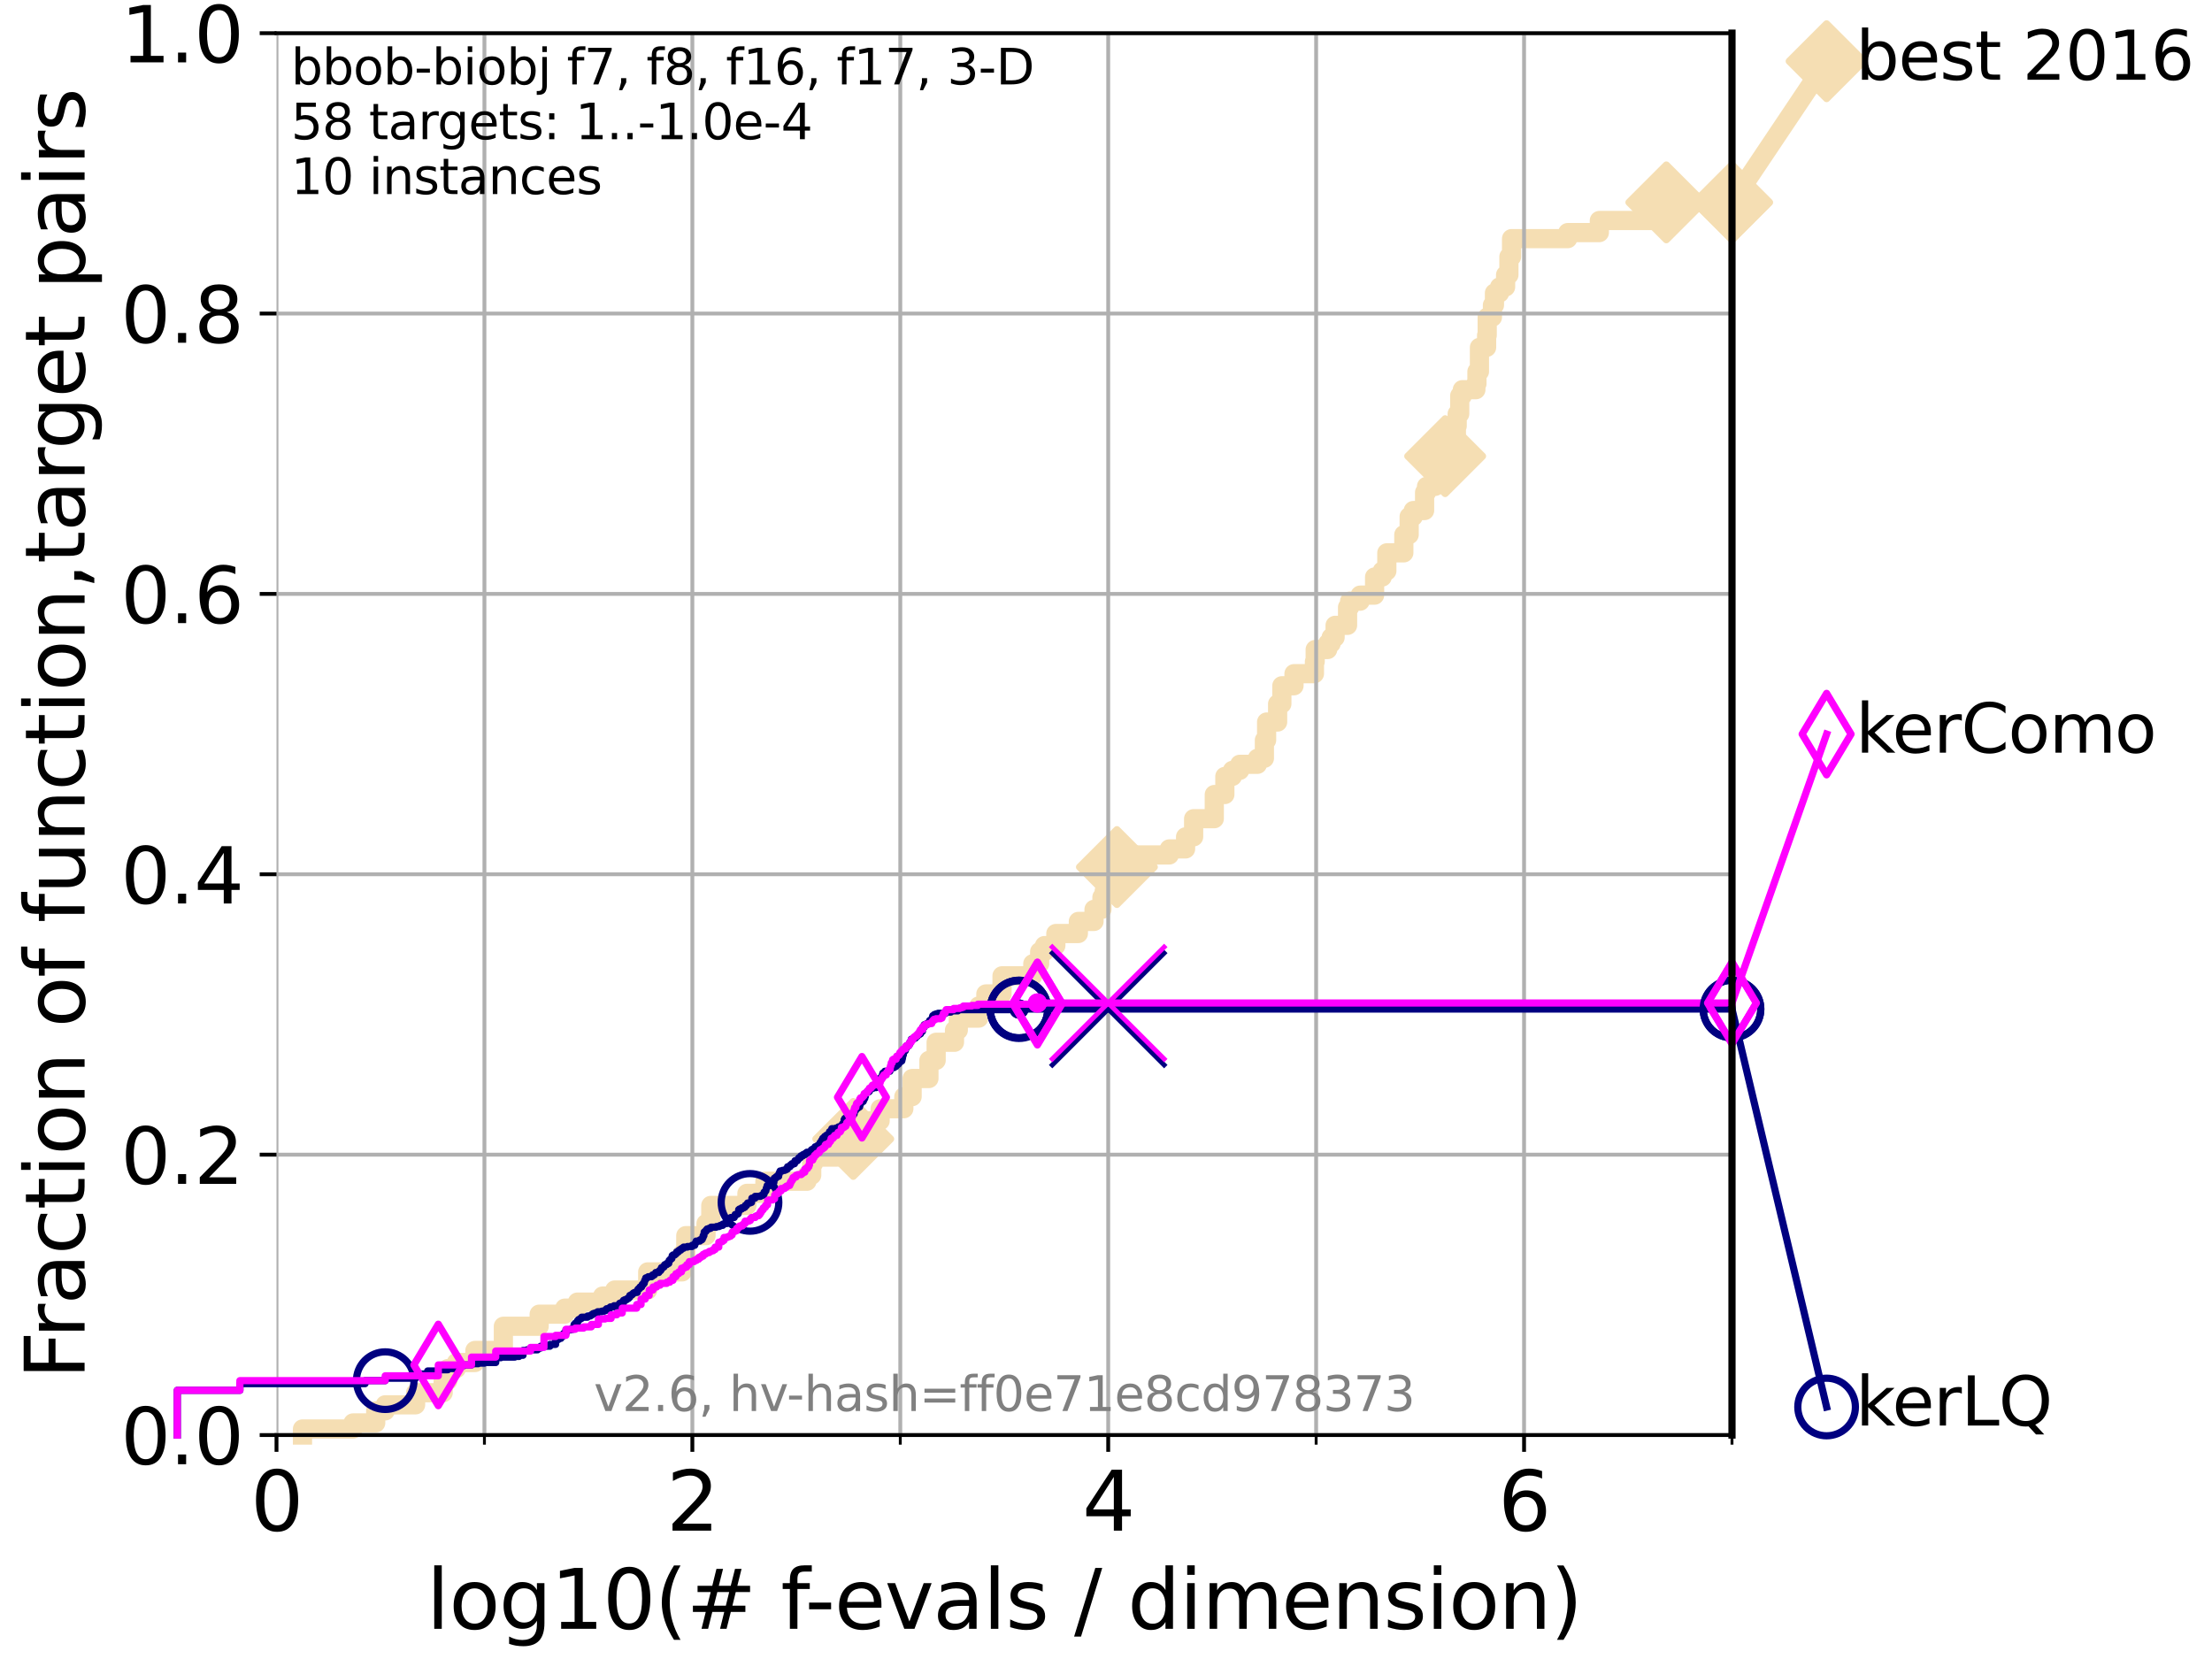 <?xml version="1.0" encoding="utf-8" standalone="no"?>
<!DOCTYPE svg PUBLIC "-//W3C//DTD SVG 1.1//EN"
  "http://www.w3.org/Graphics/SVG/1.1/DTD/svg11.dtd">
<svg xmlns:xlink="http://www.w3.org/1999/xlink" width="460.8pt" height="345.6pt" viewBox="0 0 460.8 345.6" xmlns="http://www.w3.org/2000/svg" version="1.1">
 <defs>
  <style type="text/css">*{stroke-linejoin: round; stroke-linecap: butt}</style>
 </defs>
 <g id="figure_1">
  <g id="patch_1">
   <path d="M 0 345.6 
L 460.8 345.6 
L 460.8 0 
L 0 0 
z
" style="fill: #ffffff"/>
  </g>
  <g id="axes_1">
   <g id="patch_2">
    <path d="M 57.6 298.944 
L 360.806 298.944 
L 360.806 6.912 
L 57.6 6.912 
z
" style="fill: #ffffff"/>
   </g>
   <g id="line2d_1">
    <path d="M 63.012 298.944 
L 63.012 297.685 
L 73.539 297.685 
L 73.539 296.426 
L 78.267 296.426 
L 78.267 293.909 
L 80.249 293.909 
L 80.249 292.65 
L 86.578 292.65 
L 86.578 290.133 
L 92.323 290.133 
L 92.323 287.615 
L 93.288 287.615 
L 93.288 285.098 
L 95.081 285.098 
L 95.081 283.839 
L 98.933 283.839 
L 98.933 281.321 
L 104.86 281.321 
L 104.86 276.286 
L 112.318 276.286 
L 112.318 273.769 
L 117.644 273.769 
L 117.644 272.51 
L 120.284 272.51 
L 120.284 271.251 
L 125.527 271.251 
L 125.527 269.993 
L 128.06 269.993 
L 128.06 268.734 
L 134.932 268.734 
L 134.932 264.958 
L 142.109 264.958 
L 142.109 261.181 
L 142.865 261.181 
L 142.865 257.405 
L 147.076 257.405 
L 147.076 254.887 
L 148.074 254.887 
L 148.074 251.111 
L 155.599 251.111 
L 155.599 248.594 
L 159.345 248.594 
L 159.345 246.076 
L 168.099 246.076 
L 168.099 244.817 
L 169.095 244.817 
L 169.095 242.3 
L 169.508 242.3 
L 169.508 241.041 
L 174.368 241.041 
L 174.368 239.782 
L 177.747 239.782 
L 177.747 237.265 
L 178.472 237.265 
L 178.472 234.747 
L 178.963 234.747 
L 178.963 233.489 
L 183.348 233.489 
L 183.348 230.971 
L 188.283 230.971 
L 188.283 228.454 
L 190.01 228.454 
L 190.01 224.677 
L 193.513 224.677 
L 193.513 220.901 
L 195.018 220.901 
L 195.018 217.125 
L 198.835 217.125 
L 198.835 214.607 
L 199.63 214.607 
L 199.63 212.09 
L 203.883 212.09 
L 203.883 209.572 
L 205.373 209.572 
L 205.373 207.055 
L 208.74 207.055 
L 208.74 203.278 
L 215.15 203.278 
L 215.15 200.761 
L 216.584 200.761 
L 216.584 198.243 
L 217.578 198.243 
L 217.578 196.985 
L 219.952 196.985 
L 219.952 194.467 
L 224.643 194.467 
L 224.643 191.95 
L 227.907 191.95 
L 227.907 189.432 
L 229.552 189.432 
L 229.552 186.914 
L 230.022 186.914 
L 230.022 185.656 
L 230.816 185.656 
L 230.858 180.621 
L 232.673 180.621 
L 232.673 178.103 
L 243.582 178.103 
L 243.582 176.844 
L 246.978 176.844 
L 246.978 174.327 
L 248.655 174.327 
L 248.655 170.551 
L 252.955 170.551 
L 252.962 165.516 
L 255.16 165.516 
L 255.16 161.739 
L 256.735 161.739 
L 256.735 160.481 
L 258.261 160.481 
L 258.261 159.222 
L 261.951 159.222 
L 261.951 157.963 
L 263.397 157.963 
L 263.397 154.187 
L 263.858 154.187 
L 263.858 150.41 
L 266.152 150.41 
L 266.152 146.634 
L 267.032 146.634 
L 267.032 142.858 
L 269.562 142.858 
L 269.562 140.34 
L 273.821 140.34 
L 273.821 137.823 
L 273.979 137.823 
L 273.979 135.305 
L 276.579 135.305 
L 276.579 134.047 
L 277.303 134.047 
L 277.303 132.788 
L 278.126 132.788 
L 278.126 130.27 
L 280.722 130.27 
L 280.722 126.494 
L 281.154 126.494 
L 281.154 125.235 
L 283.343 125.235 
L 283.343 123.977 
L 286.354 123.977 
L 286.354 120.2 
L 287.947 120.2 
L 287.947 118.942 
L 288.903 118.942 
L 288.903 115.165 
L 292.442 115.165 
L 292.442 111.389 
L 293.555 111.389 
L 293.555 107.613 
L 294.411 107.613 
L 294.411 106.354 
L 296.769 106.354 
L 296.769 102.578 
L 297.171 102.578 
L 297.171 101.319 
L 298.966 101.319 
L 298.966 97.543 
L 301.053 97.543 
L 301.053 95.025 
L 302.483 95.025 
L 302.483 92.508 
L 303.239 92.508 
L 303.239 91.249 
L 303.389 91.249 
L 303.389 88.731 
L 303.56 88.731 
L 303.56 86.214 
L 304.087 86.214 
L 304.087 82.438 
L 304.632 82.438 
L 304.632 81.179 
L 307.454 81.179 
L 307.454 79.92 
L 307.675 79.92 
L 307.675 77.402 
L 308.196 77.402 
L 308.197 72.367 
L 309.687 72.367 
L 309.687 69.85 
L 309.812 69.85 
L 309.812 66.074 
L 310.9 66.074 
L 310.9 63.556 
L 311.321 63.556 
L 311.321 61.039 
L 312.386 61.039 
L 312.386 59.78 
L 313.644 59.78 
L 313.644 57.262 
L 314.334 57.262 
L 314.334 53.486 
L 314.886 53.486 
L 314.886 49.71 
L 326.59 49.71 
L 326.59 48.451 
L 333.174 48.451 
L 333.174 45.934 
L 347.129 45.934 
L 347.129 42.157 
L 360.806 42.157 
L 360.806 42.157 
" style="fill: none; stroke: #f5deb3; stroke-width: 4; stroke-linecap: square"/>
   </g>
   <g id="line2d_2">
    <defs>
     <path id="m42450ffce9" d="M -0 7.778 
L 7.778 0 
L 0 -7.778 
L -7.778 -0 
z
" style="stroke: #f5deb3; stroke-width: 1.5; stroke-linejoin: miter"/>
    </defs>
    <g>
     <use xlink:href="#m42450ffce9" x="177.747" y="237.265" style="fill: #f5deb3; stroke: #f5deb3; stroke-width: 1.5; stroke-linejoin: miter"/>
     <use xlink:href="#m42450ffce9" x="232.673" y="180.621" style="fill: #f5deb3; stroke: #f5deb3; stroke-width: 1.5; stroke-linejoin: miter"/>
     <use xlink:href="#m42450ffce9" x="301.053" y="95.025" style="fill: #f5deb3; stroke: #f5deb3; stroke-width: 1.5; stroke-linejoin: miter"/>
     <use xlink:href="#m42450ffce9" x="347.129" y="42.157" style="fill: #f5deb3; stroke: #f5deb3; stroke-width: 1.5; stroke-linejoin: miter"/>
     <use xlink:href="#m42450ffce9" x="360.806" y="42.157" style="fill: #f5deb3; stroke: #f5deb3; stroke-width: 1.5; stroke-linejoin: miter"/>
    </g>
   </g>
   <g id="line2d_3">
    <path style="fill: none; stroke: #f5deb3; stroke-width: 4; stroke-linecap: square"/>
    <g/>
   </g>
   <g id="line2d_4">
    <path d="M 360.806 42.157 
L 380.515 12.753 
" style="fill: none; stroke: #f5deb3; stroke-width: 4; stroke-linecap: square"/>
    <g>
     <use xlink:href="#m42450ffce9" x="360.806" y="42.157" style="fill: #f5deb3; stroke: #f5deb3; stroke-width: 1.5; stroke-linejoin: miter"/>
     <use xlink:href="#m42450ffce9" x="380.515" y="12.753" style="fill: #f5deb3; stroke: #f5deb3; stroke-width: 1.5; stroke-linejoin: miter"/>
    </g>
   </g>
   <g id="matplotlib.axis_1">
    <g id="xtick_1">
     <g id="line2d_5">
      <path d="M 57.6 298.944 
L 57.6 6.912 
" clip-path="url(#pbe9fbcbdb3)" style="fill: none; stroke: #b0b0b0; stroke-width: 0.8; stroke-linecap: square"/>
     </g>
     <g id="line2d_6">
      <defs>
       <path id="mee7533aa01" d="M 0 0 
L 0 3.5 
" style="stroke: #000000; stroke-width: 0.8"/>
      </defs>
      <g>
       <use xlink:href="#mee7533aa01" x="57.6" y="298.944" style="stroke: #000000; stroke-width: 0.8"/>
      </g>
     </g>
     <g id="text_1">
      <!-- 0 -->
      <g transform="translate(52.192 318.861) scale(0.17 -0.17)">
       <defs>
        <path id="DejaVuSans-30" d="M 2034 4250 
Q 1547 4250 1301 3770 
Q 1056 3291 1056 2328 
Q 1056 1369 1301 889 
Q 1547 409 2034 409 
Q 2525 409 2770 889 
Q 3016 1369 3016 2328 
Q 3016 3291 2770 3770 
Q 2525 4250 2034 4250 
z
M 2034 4750 
Q 2819 4750 3233 4129 
Q 3647 3509 3647 2328 
Q 3647 1150 3233 529 
Q 2819 -91 2034 -91 
Q 1250 -91 836 529 
Q 422 1150 422 2328 
Q 422 3509 836 4129 
Q 1250 4750 2034 4750 
z
" transform="scale(0.016)"/>
       </defs>
       <use xlink:href="#DejaVuSans-30"/>
      </g>
     </g>
    </g>
    <g id="xtick_2">
     <g id="line2d_7">
      <path d="M 144.23 298.944 
L 144.23 6.912 
" clip-path="url(#pbe9fbcbdb3)" style="fill: none; stroke: #b0b0b0; stroke-width: 0.8; stroke-linecap: square"/>
     </g>
     <g id="line2d_8">
      <g>
       <use xlink:href="#mee7533aa01" x="144.23" y="298.944" style="stroke: #000000; stroke-width: 0.8"/>
      </g>
     </g>
     <g id="text_2">
      <!-- 2 -->
      <g transform="translate(138.822 318.861) scale(0.17 -0.17)">
       <defs>
        <path id="DejaVuSans-32" d="M 1228 531 
L 3431 531 
L 3431 0 
L 469 0 
L 469 531 
Q 828 903 1448 1529 
Q 2069 2156 2228 2338 
Q 2531 2678 2651 2914 
Q 2772 3150 2772 3378 
Q 2772 3750 2511 3984 
Q 2250 4219 1831 4219 
Q 1534 4219 1204 4116 
Q 875 4013 500 3803 
L 500 4441 
Q 881 4594 1212 4672 
Q 1544 4750 1819 4750 
Q 2544 4750 2975 4387 
Q 3406 4025 3406 3419 
Q 3406 3131 3298 2873 
Q 3191 2616 2906 2266 
Q 2828 2175 2409 1742 
Q 1991 1309 1228 531 
z
" transform="scale(0.016)"/>
       </defs>
       <use xlink:href="#DejaVuSans-32"/>
      </g>
     </g>
    </g>
    <g id="xtick_3">
     <g id="line2d_9">
      <path d="M 230.861 298.944 
L 230.861 6.912 
" clip-path="url(#pbe9fbcbdb3)" style="fill: none; stroke: #b0b0b0; stroke-width: 0.8; stroke-linecap: square"/>
     </g>
     <g id="line2d_10">
      <g>
       <use xlink:href="#mee7533aa01" x="230.861" y="298.944" style="stroke: #000000; stroke-width: 0.8"/>
      </g>
     </g>
     <g id="text_3">
      <!-- 4 -->
      <g transform="translate(225.453 318.861) scale(0.17 -0.17)">
       <defs>
        <path id="DejaVuSans-34" d="M 2419 4116 
L 825 1625 
L 2419 1625 
L 2419 4116 
z
M 2253 4666 
L 3047 4666 
L 3047 1625 
L 3713 1625 
L 3713 1100 
L 3047 1100 
L 3047 0 
L 2419 0 
L 2419 1100 
L 313 1100 
L 313 1709 
L 2253 4666 
z
" transform="scale(0.016)"/>
       </defs>
       <use xlink:href="#DejaVuSans-34"/>
      </g>
     </g>
    </g>
    <g id="xtick_4">
     <g id="line2d_11">
      <path d="M 317.491 298.944 
L 317.491 6.912 
" clip-path="url(#pbe9fbcbdb3)" style="fill: none; stroke: #b0b0b0; stroke-width: 0.8; stroke-linecap: square"/>
     </g>
     <g id="line2d_12">
      <g>
       <use xlink:href="#mee7533aa01" x="317.491" y="298.944" style="stroke: #000000; stroke-width: 0.8"/>
      </g>
     </g>
     <g id="text_4">
      <!-- 6 -->
      <g transform="translate(312.083 318.861) scale(0.17 -0.17)">
       <defs>
        <path id="DejaVuSans-36" d="M 2113 2584 
Q 1688 2584 1439 2293 
Q 1191 2003 1191 1497 
Q 1191 994 1439 701 
Q 1688 409 2113 409 
Q 2538 409 2786 701 
Q 3034 994 3034 1497 
Q 3034 2003 2786 2293 
Q 2538 2584 2113 2584 
z
M 3366 4563 
L 3366 3988 
Q 3128 4100 2886 4159 
Q 2644 4219 2406 4219 
Q 1781 4219 1451 3797 
Q 1122 3375 1075 2522 
Q 1259 2794 1537 2939 
Q 1816 3084 2150 3084 
Q 2853 3084 3261 2657 
Q 3669 2231 3669 1497 
Q 3669 778 3244 343 
Q 2819 -91 2113 -91 
Q 1303 -91 875 529 
Q 447 1150 447 2328 
Q 447 3434 972 4092 
Q 1497 4750 2381 4750 
Q 2619 4750 2861 4703 
Q 3103 4656 3366 4563 
z
" transform="scale(0.016)"/>
       </defs>
       <use xlink:href="#DejaVuSans-36"/>
      </g>
     </g>
    </g>
    <g id="xtick_5">
     <g id="line2d_13">
      <path d="M 100.915 298.944 
L 100.915 6.912 
" clip-path="url(#pbe9fbcbdb3)" style="fill: none; stroke: #b0b0b0; stroke-width: 0.8; stroke-linecap: square"/>
     </g>
     <g id="line2d_14">
      <defs>
       <path id="m83c35aeb3b" d="M 0 0 
L 0 2 
" style="stroke: #000000; stroke-width: 0.6"/>
      </defs>
      <g>
       <use xlink:href="#m83c35aeb3b" x="100.915" y="298.944" style="stroke: #000000; stroke-width: 0.6"/>
      </g>
     </g>
    </g>
    <g id="xtick_6">
     <g id="line2d_15">
      <path d="M 187.546 298.944 
L 187.546 6.912 
" clip-path="url(#pbe9fbcbdb3)" style="fill: none; stroke: #b0b0b0; stroke-width: 0.8; stroke-linecap: square"/>
     </g>
     <g id="line2d_16">
      <g>
       <use xlink:href="#m83c35aeb3b" x="187.546" y="298.944" style="stroke: #000000; stroke-width: 0.6"/>
      </g>
     </g>
    </g>
    <g id="xtick_7">
     <g id="line2d_17">
      <path d="M 274.176 298.944 
L 274.176 6.912 
" clip-path="url(#pbe9fbcbdb3)" style="fill: none; stroke: #b0b0b0; stroke-width: 0.8; stroke-linecap: square"/>
     </g>
     <g id="line2d_18">
      <g>
       <use xlink:href="#m83c35aeb3b" x="274.176" y="298.944" style="stroke: #000000; stroke-width: 0.6"/>
      </g>
     </g>
    </g>
    <g id="xtick_8">
     <g id="line2d_19">
      <path d="M 360.806 298.944 
L 360.806 6.912 
" clip-path="url(#pbe9fbcbdb3)" style="fill: none; stroke: #b0b0b0; stroke-width: 0.8; stroke-linecap: square"/>
     </g>
     <g id="line2d_20">
      <g>
       <use xlink:href="#m83c35aeb3b" x="360.806" y="298.944" style="stroke: #000000; stroke-width: 0.6"/>
      </g>
     </g>
    </g>
    <g id="text_5">
     <!-- log10(# f-evals / dimension) -->
     <g transform="translate(88.823 339.314) scale(0.17 -0.17)">
      <defs>
       <path id="DejaVuSans-6c" d="M 603 4863 
L 1178 4863 
L 1178 0 
L 603 0 
L 603 4863 
z
" transform="scale(0.016)"/>
       <path id="DejaVuSans-6f" d="M 1959 3097 
Q 1497 3097 1228 2736 
Q 959 2375 959 1747 
Q 959 1119 1226 758 
Q 1494 397 1959 397 
Q 2419 397 2687 759 
Q 2956 1122 2956 1747 
Q 2956 2369 2687 2733 
Q 2419 3097 1959 3097 
z
M 1959 3584 
Q 2709 3584 3137 3096 
Q 3566 2609 3566 1747 
Q 3566 888 3137 398 
Q 2709 -91 1959 -91 
Q 1206 -91 779 398 
Q 353 888 353 1747 
Q 353 2609 779 3096 
Q 1206 3584 1959 3584 
z
" transform="scale(0.016)"/>
       <path id="DejaVuSans-67" d="M 2906 1791 
Q 2906 2416 2648 2759 
Q 2391 3103 1925 3103 
Q 1463 3103 1205 2759 
Q 947 2416 947 1791 
Q 947 1169 1205 825 
Q 1463 481 1925 481 
Q 2391 481 2648 825 
Q 2906 1169 2906 1791 
z
M 3481 434 
Q 3481 -459 3084 -895 
Q 2688 -1331 1869 -1331 
Q 1566 -1331 1297 -1286 
Q 1028 -1241 775 -1147 
L 775 -588 
Q 1028 -725 1275 -790 
Q 1522 -856 1778 -856 
Q 2344 -856 2625 -561 
Q 2906 -266 2906 331 
L 2906 616 
Q 2728 306 2450 153 
Q 2172 0 1784 0 
Q 1141 0 747 490 
Q 353 981 353 1791 
Q 353 2603 747 3093 
Q 1141 3584 1784 3584 
Q 2172 3584 2450 3431 
Q 2728 3278 2906 2969 
L 2906 3500 
L 3481 3500 
L 3481 434 
z
" transform="scale(0.016)"/>
       <path id="DejaVuSans-31" d="M 794 531 
L 1825 531 
L 1825 4091 
L 703 3866 
L 703 4441 
L 1819 4666 
L 2450 4666 
L 2450 531 
L 3481 531 
L 3481 0 
L 794 0 
L 794 531 
z
" transform="scale(0.016)"/>
       <path id="DejaVuSans-28" d="M 1984 4856 
Q 1566 4138 1362 3434 
Q 1159 2731 1159 2009 
Q 1159 1288 1364 580 
Q 1569 -128 1984 -844 
L 1484 -844 
Q 1016 -109 783 600 
Q 550 1309 550 2009 
Q 550 2706 781 3412 
Q 1013 4119 1484 4856 
L 1984 4856 
z
" transform="scale(0.016)"/>
       <path id="DejaVuSans-23" d="M 3272 2816 
L 2363 2816 
L 2100 1772 
L 3016 1772 
L 3272 2816 
z
M 2803 4594 
L 2478 3297 
L 3391 3297 
L 3719 4594 
L 4219 4594 
L 3897 3297 
L 4872 3297 
L 4872 2816 
L 3775 2816 
L 3519 1772 
L 4513 1772 
L 4513 1294 
L 3397 1294 
L 3072 0 
L 2572 0 
L 2894 1294 
L 1978 1294 
L 1656 0 
L 1153 0 
L 1478 1294 
L 494 1294 
L 494 1772 
L 1594 1772 
L 1856 2816 
L 850 2816 
L 850 3297 
L 1978 3297 
L 2297 4594 
L 2803 4594 
z
" transform="scale(0.016)"/>
       <path id="DejaVuSans-20" transform="scale(0.016)"/>
       <path id="DejaVuSans-66" d="M 2375 4863 
L 2375 4384 
L 1825 4384 
Q 1516 4384 1395 4259 
Q 1275 4134 1275 3809 
L 1275 3500 
L 2222 3500 
L 2222 3053 
L 1275 3053 
L 1275 0 
L 697 0 
L 697 3053 
L 147 3053 
L 147 3500 
L 697 3500 
L 697 3744 
Q 697 4328 969 4595 
Q 1241 4863 1831 4863 
L 2375 4863 
z
" transform="scale(0.016)"/>
       <path id="DejaVuSans-2d" d="M 313 2009 
L 1997 2009 
L 1997 1497 
L 313 1497 
L 313 2009 
z
" transform="scale(0.016)"/>
       <path id="DejaVuSans-65" d="M 3597 1894 
L 3597 1613 
L 953 1613 
Q 991 1019 1311 708 
Q 1631 397 2203 397 
Q 2534 397 2845 478 
Q 3156 559 3463 722 
L 3463 178 
Q 3153 47 2828 -22 
Q 2503 -91 2169 -91 
Q 1331 -91 842 396 
Q 353 884 353 1716 
Q 353 2575 817 3079 
Q 1281 3584 2069 3584 
Q 2775 3584 3186 3129 
Q 3597 2675 3597 1894 
z
M 3022 2063 
Q 3016 2534 2758 2815 
Q 2500 3097 2075 3097 
Q 1594 3097 1305 2825 
Q 1016 2553 972 2059 
L 3022 2063 
z
" transform="scale(0.016)"/>
       <path id="DejaVuSans-76" d="M 191 3500 
L 800 3500 
L 1894 563 
L 2988 3500 
L 3597 3500 
L 2284 0 
L 1503 0 
L 191 3500 
z
" transform="scale(0.016)"/>
       <path id="DejaVuSans-61" d="M 2194 1759 
Q 1497 1759 1228 1600 
Q 959 1441 959 1056 
Q 959 750 1161 570 
Q 1363 391 1709 391 
Q 2188 391 2477 730 
Q 2766 1069 2766 1631 
L 2766 1759 
L 2194 1759 
z
M 3341 1997 
L 3341 0 
L 2766 0 
L 2766 531 
Q 2569 213 2275 61 
Q 1981 -91 1556 -91 
Q 1019 -91 701 211 
Q 384 513 384 1019 
Q 384 1609 779 1909 
Q 1175 2209 1959 2209 
L 2766 2209 
L 2766 2266 
Q 2766 2663 2505 2880 
Q 2244 3097 1772 3097 
Q 1472 3097 1187 3025 
Q 903 2953 641 2809 
L 641 3341 
Q 956 3463 1253 3523 
Q 1550 3584 1831 3584 
Q 2591 3584 2966 3190 
Q 3341 2797 3341 1997 
z
" transform="scale(0.016)"/>
       <path id="DejaVuSans-73" d="M 2834 3397 
L 2834 2853 
Q 2591 2978 2328 3040 
Q 2066 3103 1784 3103 
Q 1356 3103 1142 2972 
Q 928 2841 928 2578 
Q 928 2378 1081 2264 
Q 1234 2150 1697 2047 
L 1894 2003 
Q 2506 1872 2764 1633 
Q 3022 1394 3022 966 
Q 3022 478 2636 193 
Q 2250 -91 1575 -91 
Q 1294 -91 989 -36 
Q 684 19 347 128 
L 347 722 
Q 666 556 975 473 
Q 1284 391 1588 391 
Q 1994 391 2212 530 
Q 2431 669 2431 922 
Q 2431 1156 2273 1281 
Q 2116 1406 1581 1522 
L 1381 1569 
Q 847 1681 609 1914 
Q 372 2147 372 2553 
Q 372 3047 722 3315 
Q 1072 3584 1716 3584 
Q 2034 3584 2315 3537 
Q 2597 3491 2834 3397 
z
" transform="scale(0.016)"/>
       <path id="DejaVuSans-2f" d="M 1625 4666 
L 2156 4666 
L 531 -594 
L 0 -594 
L 1625 4666 
z
" transform="scale(0.016)"/>
       <path id="DejaVuSans-64" d="M 2906 2969 
L 2906 4863 
L 3481 4863 
L 3481 0 
L 2906 0 
L 2906 525 
Q 2725 213 2448 61 
Q 2172 -91 1784 -91 
Q 1150 -91 751 415 
Q 353 922 353 1747 
Q 353 2572 751 3078 
Q 1150 3584 1784 3584 
Q 2172 3584 2448 3432 
Q 2725 3281 2906 2969 
z
M 947 1747 
Q 947 1113 1208 752 
Q 1469 391 1925 391 
Q 2381 391 2643 752 
Q 2906 1113 2906 1747 
Q 2906 2381 2643 2742 
Q 2381 3103 1925 3103 
Q 1469 3103 1208 2742 
Q 947 2381 947 1747 
z
" transform="scale(0.016)"/>
       <path id="DejaVuSans-69" d="M 603 3500 
L 1178 3500 
L 1178 0 
L 603 0 
L 603 3500 
z
M 603 4863 
L 1178 4863 
L 1178 4134 
L 603 4134 
L 603 4863 
z
" transform="scale(0.016)"/>
       <path id="DejaVuSans-6d" d="M 3328 2828 
Q 3544 3216 3844 3400 
Q 4144 3584 4550 3584 
Q 5097 3584 5394 3201 
Q 5691 2819 5691 2113 
L 5691 0 
L 5113 0 
L 5113 2094 
Q 5113 2597 4934 2840 
Q 4756 3084 4391 3084 
Q 3944 3084 3684 2787 
Q 3425 2491 3425 1978 
L 3425 0 
L 2847 0 
L 2847 2094 
Q 2847 2600 2669 2842 
Q 2491 3084 2119 3084 
Q 1678 3084 1418 2786 
Q 1159 2488 1159 1978 
L 1159 0 
L 581 0 
L 581 3500 
L 1159 3500 
L 1159 2956 
Q 1356 3278 1631 3431 
Q 1906 3584 2284 3584 
Q 2666 3584 2933 3390 
Q 3200 3197 3328 2828 
z
" transform="scale(0.016)"/>
       <path id="DejaVuSans-6e" d="M 3513 2113 
L 3513 0 
L 2938 0 
L 2938 2094 
Q 2938 2591 2744 2837 
Q 2550 3084 2163 3084 
Q 1697 3084 1428 2787 
Q 1159 2491 1159 1978 
L 1159 0 
L 581 0 
L 581 3500 
L 1159 3500 
L 1159 2956 
Q 1366 3272 1645 3428 
Q 1925 3584 2291 3584 
Q 2894 3584 3203 3211 
Q 3513 2838 3513 2113 
z
" transform="scale(0.016)"/>
       <path id="DejaVuSans-29" d="M 513 4856 
L 1013 4856 
Q 1481 4119 1714 3412 
Q 1947 2706 1947 2009 
Q 1947 1309 1714 600 
Q 1481 -109 1013 -844 
L 513 -844 
Q 928 -128 1133 580 
Q 1338 1288 1338 2009 
Q 1338 2731 1133 3434 
Q 928 4138 513 4856 
z
" transform="scale(0.016)"/>
      </defs>
      <use xlink:href="#DejaVuSans-6c"/>
      <use xlink:href="#DejaVuSans-6f" x="27.783"/>
      <use xlink:href="#DejaVuSans-67" x="88.965"/>
      <use xlink:href="#DejaVuSans-31" x="152.441"/>
      <use xlink:href="#DejaVuSans-30" x="216.064"/>
      <use xlink:href="#DejaVuSans-28" x="279.688"/>
      <use xlink:href="#DejaVuSans-23" x="318.701"/>
      <use xlink:href="#DejaVuSans-20" x="402.49"/>
      <use xlink:href="#DejaVuSans-66" x="434.277"/>
      <use xlink:href="#DejaVuSans-2d" x="463.982"/>
      <use xlink:href="#DejaVuSans-65" x="500.066"/>
      <use xlink:href="#DejaVuSans-76" x="561.59"/>
      <use xlink:href="#DejaVuSans-61" x="620.77"/>
      <use xlink:href="#DejaVuSans-6c" x="682.049"/>
      <use xlink:href="#DejaVuSans-73" x="709.832"/>
      <use xlink:href="#DejaVuSans-20" x="761.932"/>
      <use xlink:href="#DejaVuSans-2f" x="793.719"/>
      <use xlink:href="#DejaVuSans-20" x="827.41"/>
      <use xlink:href="#DejaVuSans-64" x="859.197"/>
      <use xlink:href="#DejaVuSans-69" x="922.674"/>
      <use xlink:href="#DejaVuSans-6d" x="950.457"/>
      <use xlink:href="#DejaVuSans-65" x="1047.869"/>
      <use xlink:href="#DejaVuSans-6e" x="1109.393"/>
      <use xlink:href="#DejaVuSans-73" x="1172.771"/>
      <use xlink:href="#DejaVuSans-69" x="1224.871"/>
      <use xlink:href="#DejaVuSans-6f" x="1252.654"/>
      <use xlink:href="#DejaVuSans-6e" x="1313.836"/>
      <use xlink:href="#DejaVuSans-29" x="1377.215"/>
     </g>
    </g>
   </g>
   <g id="matplotlib.axis_2">
    <g id="ytick_1">
     <g id="line2d_21">
      <path d="M 57.6 298.944 
L 360.806 298.944 
" clip-path="url(#pbe9fbcbdb3)" style="fill: none; stroke: #b0b0b0; stroke-width: 0.8; stroke-linecap: square"/>
     </g>
     <g id="line2d_22">
      <defs>
       <path id="mf0724a4896" d="M 0 0 
L -3.5 0 
" style="stroke: #000000; stroke-width: 0.8"/>
      </defs>
      <g>
       <use xlink:href="#mf0724a4896" x="57.6" y="298.944" style="stroke: #000000; stroke-width: 0.8"/>
      </g>
     </g>
     <g id="text_6">
      <!-- 0.0 -->
      <g transform="translate(25.155 305.023) scale(0.16 -0.16)">
       <defs>
        <path id="DejaVuSans-2e" d="M 684 794 
L 1344 794 
L 1344 0 
L 684 0 
L 684 794 
z
" transform="scale(0.016)"/>
       </defs>
       <use xlink:href="#DejaVuSans-30"/>
       <use xlink:href="#DejaVuSans-2e" x="63.623"/>
       <use xlink:href="#DejaVuSans-30" x="95.41"/>
      </g>
     </g>
    </g>
    <g id="ytick_2">
     <g id="line2d_23">
      <path d="M 57.6 240.538 
L 360.806 240.538 
" clip-path="url(#pbe9fbcbdb3)" style="fill: none; stroke: #b0b0b0; stroke-width: 0.8; stroke-linecap: square"/>
     </g>
     <g id="line2d_24">
      <g>
       <use xlink:href="#mf0724a4896" x="57.6" y="240.538" style="stroke: #000000; stroke-width: 0.8"/>
      </g>
     </g>
     <g id="text_7">
      <!-- 0.2 -->
      <g transform="translate(25.155 246.616) scale(0.16 -0.16)">
       <use xlink:href="#DejaVuSans-30"/>
       <use xlink:href="#DejaVuSans-2e" x="63.623"/>
       <use xlink:href="#DejaVuSans-32" x="95.41"/>
      </g>
     </g>
    </g>
    <g id="ytick_3">
     <g id="line2d_25">
      <path d="M 57.6 182.131 
L 360.806 182.131 
" clip-path="url(#pbe9fbcbdb3)" style="fill: none; stroke: #b0b0b0; stroke-width: 0.8; stroke-linecap: square"/>
     </g>
     <g id="line2d_26">
      <g>
       <use xlink:href="#mf0724a4896" x="57.6" y="182.131" style="stroke: #000000; stroke-width: 0.8"/>
      </g>
     </g>
     <g id="text_8">
      <!-- 0.4 -->
      <g transform="translate(25.155 188.21) scale(0.16 -0.16)">
       <use xlink:href="#DejaVuSans-30"/>
       <use xlink:href="#DejaVuSans-2e" x="63.623"/>
       <use xlink:href="#DejaVuSans-34" x="95.41"/>
      </g>
     </g>
    </g>
    <g id="ytick_4">
     <g id="line2d_27">
      <path d="M 57.6 123.725 
L 360.806 123.725 
" clip-path="url(#pbe9fbcbdb3)" style="fill: none; stroke: #b0b0b0; stroke-width: 0.8; stroke-linecap: square"/>
     </g>
     <g id="line2d_28">
      <g>
       <use xlink:href="#mf0724a4896" x="57.6" y="123.725" style="stroke: #000000; stroke-width: 0.8"/>
      </g>
     </g>
     <g id="text_9">
      <!-- 0.6 -->
      <g transform="translate(25.155 129.804) scale(0.16 -0.16)">
       <use xlink:href="#DejaVuSans-30"/>
       <use xlink:href="#DejaVuSans-2e" x="63.623"/>
       <use xlink:href="#DejaVuSans-36" x="95.41"/>
      </g>
     </g>
    </g>
    <g id="ytick_5">
     <g id="line2d_29">
      <path d="M 57.6 65.318 
L 360.806 65.318 
" clip-path="url(#pbe9fbcbdb3)" style="fill: none; stroke: #b0b0b0; stroke-width: 0.8; stroke-linecap: square"/>
     </g>
     <g id="line2d_30">
      <g>
       <use xlink:href="#mf0724a4896" x="57.6" y="65.318" style="stroke: #000000; stroke-width: 0.8"/>
      </g>
     </g>
     <g id="text_10">
      <!-- 0.8 -->
      <g transform="translate(25.155 71.397) scale(0.16 -0.16)">
       <defs>
        <path id="DejaVuSans-38" d="M 2034 2216 
Q 1584 2216 1326 1975 
Q 1069 1734 1069 1313 
Q 1069 891 1326 650 
Q 1584 409 2034 409 
Q 2484 409 2743 651 
Q 3003 894 3003 1313 
Q 3003 1734 2745 1975 
Q 2488 2216 2034 2216 
z
M 1403 2484 
Q 997 2584 770 2862 
Q 544 3141 544 3541 
Q 544 4100 942 4425 
Q 1341 4750 2034 4750 
Q 2731 4750 3128 4425 
Q 3525 4100 3525 3541 
Q 3525 3141 3298 2862 
Q 3072 2584 2669 2484 
Q 3125 2378 3379 2068 
Q 3634 1759 3634 1313 
Q 3634 634 3220 271 
Q 2806 -91 2034 -91 
Q 1263 -91 848 271 
Q 434 634 434 1313 
Q 434 1759 690 2068 
Q 947 2378 1403 2484 
z
M 1172 3481 
Q 1172 3119 1398 2916 
Q 1625 2713 2034 2713 
Q 2441 2713 2670 2916 
Q 2900 3119 2900 3481 
Q 2900 3844 2670 4047 
Q 2441 4250 2034 4250 
Q 1625 4250 1398 4047 
Q 1172 3844 1172 3481 
z
" transform="scale(0.016)"/>
       </defs>
       <use xlink:href="#DejaVuSans-30"/>
       <use xlink:href="#DejaVuSans-2e" x="63.623"/>
       <use xlink:href="#DejaVuSans-38" x="95.41"/>
      </g>
     </g>
    </g>
    <g id="ytick_6">
     <g id="line2d_31">
      <path d="M 57.6 6.912 
L 360.806 6.912 
" clip-path="url(#pbe9fbcbdb3)" style="fill: none; stroke: #b0b0b0; stroke-width: 0.8; stroke-linecap: square"/>
     </g>
     <g id="line2d_32">
      <g>
       <use xlink:href="#mf0724a4896" x="57.6" y="6.912" style="stroke: #000000; stroke-width: 0.8"/>
      </g>
     </g>
     <g id="text_11">
      <!-- 1.0 -->
      <g transform="translate(25.155 12.991) scale(0.16 -0.16)">
       <use xlink:href="#DejaVuSans-31"/>
       <use xlink:href="#DejaVuSans-2e" x="63.623"/>
       <use xlink:href="#DejaVuSans-30" x="95.41"/>
      </g>
     </g>
    </g>
    <g id="text_12">
     <!-- Fraction of function,target pairs -->
     <g transform="translate(17.62 287.313) rotate(-90) scale(0.17 -0.17)">
      <defs>
       <path id="DejaVuSans-46" d="M 628 4666 
L 3309 4666 
L 3309 4134 
L 1259 4134 
L 1259 2759 
L 3109 2759 
L 3109 2228 
L 1259 2228 
L 1259 0 
L 628 0 
L 628 4666 
z
" transform="scale(0.016)"/>
       <path id="DejaVuSans-72" d="M 2631 2963 
Q 2534 3019 2420 3045 
Q 2306 3072 2169 3072 
Q 1681 3072 1420 2755 
Q 1159 2438 1159 1844 
L 1159 0 
L 581 0 
L 581 3500 
L 1159 3500 
L 1159 2956 
Q 1341 3275 1631 3429 
Q 1922 3584 2338 3584 
Q 2397 3584 2469 3576 
Q 2541 3569 2628 3553 
L 2631 2963 
z
" transform="scale(0.016)"/>
       <path id="DejaVuSans-63" d="M 3122 3366 
L 3122 2828 
Q 2878 2963 2633 3030 
Q 2388 3097 2138 3097 
Q 1578 3097 1268 2742 
Q 959 2388 959 1747 
Q 959 1106 1268 751 
Q 1578 397 2138 397 
Q 2388 397 2633 464 
Q 2878 531 3122 666 
L 3122 134 
Q 2881 22 2623 -34 
Q 2366 -91 2075 -91 
Q 1284 -91 818 406 
Q 353 903 353 1747 
Q 353 2603 823 3093 
Q 1294 3584 2113 3584 
Q 2378 3584 2631 3529 
Q 2884 3475 3122 3366 
z
" transform="scale(0.016)"/>
       <path id="DejaVuSans-74" d="M 1172 4494 
L 1172 3500 
L 2356 3500 
L 2356 3053 
L 1172 3053 
L 1172 1153 
Q 1172 725 1289 603 
Q 1406 481 1766 481 
L 2356 481 
L 2356 0 
L 1766 0 
Q 1100 0 847 248 
Q 594 497 594 1153 
L 594 3053 
L 172 3053 
L 172 3500 
L 594 3500 
L 594 4494 
L 1172 4494 
z
" transform="scale(0.016)"/>
       <path id="DejaVuSans-75" d="M 544 1381 
L 544 3500 
L 1119 3500 
L 1119 1403 
Q 1119 906 1312 657 
Q 1506 409 1894 409 
Q 2359 409 2629 706 
Q 2900 1003 2900 1516 
L 2900 3500 
L 3475 3500 
L 3475 0 
L 2900 0 
L 2900 538 
Q 2691 219 2414 64 
Q 2138 -91 1772 -91 
Q 1169 -91 856 284 
Q 544 659 544 1381 
z
M 1991 3584 
L 1991 3584 
z
" transform="scale(0.016)"/>
       <path id="DejaVuSans-2c" d="M 750 794 
L 1409 794 
L 1409 256 
L 897 -744 
L 494 -744 
L 750 256 
L 750 794 
z
" transform="scale(0.016)"/>
       <path id="DejaVuSans-70" d="M 1159 525 
L 1159 -1331 
L 581 -1331 
L 581 3500 
L 1159 3500 
L 1159 2969 
Q 1341 3281 1617 3432 
Q 1894 3584 2278 3584 
Q 2916 3584 3314 3078 
Q 3713 2572 3713 1747 
Q 3713 922 3314 415 
Q 2916 -91 2278 -91 
Q 1894 -91 1617 61 
Q 1341 213 1159 525 
z
M 3116 1747 
Q 3116 2381 2855 2742 
Q 2594 3103 2138 3103 
Q 1681 3103 1420 2742 
Q 1159 2381 1159 1747 
Q 1159 1113 1420 752 
Q 1681 391 2138 391 
Q 2594 391 2855 752 
Q 3116 1113 3116 1747 
z
" transform="scale(0.016)"/>
      </defs>
      <use xlink:href="#DejaVuSans-46"/>
      <use xlink:href="#DejaVuSans-72" x="50.27"/>
      <use xlink:href="#DejaVuSans-61" x="91.383"/>
      <use xlink:href="#DejaVuSans-63" x="152.662"/>
      <use xlink:href="#DejaVuSans-74" x="207.643"/>
      <use xlink:href="#DejaVuSans-69" x="246.852"/>
      <use xlink:href="#DejaVuSans-6f" x="274.635"/>
      <use xlink:href="#DejaVuSans-6e" x="335.816"/>
      <use xlink:href="#DejaVuSans-20" x="399.195"/>
      <use xlink:href="#DejaVuSans-6f" x="430.982"/>
      <use xlink:href="#DejaVuSans-66" x="492.164"/>
      <use xlink:href="#DejaVuSans-20" x="527.369"/>
      <use xlink:href="#DejaVuSans-66" x="559.156"/>
      <use xlink:href="#DejaVuSans-75" x="594.361"/>
      <use xlink:href="#DejaVuSans-6e" x="657.74"/>
      <use xlink:href="#DejaVuSans-63" x="721.119"/>
      <use xlink:href="#DejaVuSans-74" x="776.1"/>
      <use xlink:href="#DejaVuSans-69" x="815.309"/>
      <use xlink:href="#DejaVuSans-6f" x="843.092"/>
      <use xlink:href="#DejaVuSans-6e" x="904.273"/>
      <use xlink:href="#DejaVuSans-2c" x="967.652"/>
      <use xlink:href="#DejaVuSans-74" x="999.439"/>
      <use xlink:href="#DejaVuSans-61" x="1038.648"/>
      <use xlink:href="#DejaVuSans-72" x="1099.928"/>
      <use xlink:href="#DejaVuSans-67" x="1139.291"/>
      <use xlink:href="#DejaVuSans-65" x="1202.768"/>
      <use xlink:href="#DejaVuSans-74" x="1264.291"/>
      <use xlink:href="#DejaVuSans-20" x="1303.5"/>
      <use xlink:href="#DejaVuSans-70" x="1335.287"/>
      <use xlink:href="#DejaVuSans-61" x="1398.764"/>
      <use xlink:href="#DejaVuSans-69" x="1460.043"/>
      <use xlink:href="#DejaVuSans-72" x="1487.826"/>
      <use xlink:href="#DejaVuSans-73" x="1528.939"/>
     </g>
    </g>
   </g>
   <g id="line2d_33">
    <defs>
     <path id="m60e98f2409" d="M 0 1.5 
C 0.398 1.5 0.779 1.342 1.061 1.061 
C 1.342 0.779 1.5 0.398 1.5 0 
C 1.5 -0.398 1.342 -0.779 1.061 -1.061 
C 0.779 -1.342 0.398 -1.5 0 -1.5 
C -0.398 -1.5 -0.779 -1.342 -1.061 -1.061 
C -1.342 -0.779 -1.5 -0.398 -1.5 0 
C -1.5 0.398 -1.342 0.779 -1.061 1.061 
C -0.779 1.342 -0.398 1.5 0 1.5 
z
" style="stroke: #f5deb3"/>
    </defs>
    <g>
     <use xlink:href="#m60e98f2409" x="347.129" y="42.157" style="fill: #f5deb3; stroke: #f5deb3"/>
     <use xlink:href="#m60e98f2409" x="347.129" y="42.157" style="fill: #f5deb3; stroke: #f5deb3"/>
    </g>
   </g>
   <g id="line2d_34">
    <defs>
     <path id="m9624a4e51f" d="M 0 1.5 
C 0.398 1.5 0.779 1.342 1.061 1.061 
C 1.342 0.779 1.5 0.398 1.5 0 
C 1.5 -0.398 1.342 -0.779 1.061 -1.061 
C 0.779 -1.342 0.398 -1.5 0 -1.5 
C -0.398 -1.5 -0.779 -1.342 -1.061 -1.061 
C -1.342 -0.779 -1.5 -0.398 -1.5 0 
C -1.5 0.398 -1.342 0.779 -1.061 1.061 
C -0.779 1.342 -0.398 1.5 0 1.5 
z
" style="stroke: #000080"/>
    </defs>
    <g>
     <use xlink:href="#m9624a4e51f" x="212.279" y="210.202" style="fill: #000080; stroke: #000080"/>
     <use xlink:href="#m9624a4e51f" x="212.279" y="210.202" style="fill: #000080; stroke: #000080"/>
    </g>
   </g>
   <g id="line2d_35">
    <path d="M 36.933 298.944 
L 36.933 289.629 
L 49.973 289.629 
L 49.973 288.245 
L 76.051 288.245 
L 76.051 287.615 
L 80.249 287.615 
L 80.249 287.112 
L 86.578 287.112 
L 86.578 286.231 
L 89.09 286.231 
L 89.09 285.601 
L 91.306 285.601 
L 91.306 285.349 
L 93.288 285.349 
L 93.288 285.098 
L 95.081 285.098 
L 95.081 284.468 
L 96.718 284.468 
L 96.718 284.342 
L 98.223 284.342 
L 98.223 284.091 
L 99.617 284.091 
L 99.617 283.965 
L 100.915 283.965 
L 100.915 283.839 
L 103.27 283.839 
L 103.27 282.832 
L 104.345 282.832 
L 104.345 282.706 
L 107.245 282.706 
L 107.245 282.58 
L 108.12 282.58 
L 108.12 282.328 
L 108.956 282.328 
L 108.956 281.321 
L 109.757 281.321 
L 109.757 281.196 
L 111.972 281.196 
L 111.972 280.818 
L 112.657 280.818 
L 112.657 280.44 
L 114.571 280.44 
L 114.571 280.063 
L 115.747 280.063 
L 115.747 279.181 
L 116.03 279.181 
L 116.03 279.056 
L 116.309 279.056 
L 116.309 278.804 
L 116.854 278.804 
L 116.854 278.3 
L 117.384 278.3 
L 117.384 277.797 
L 117.9 277.797 
L 117.9 277.042 
L 118.89 277.042 
L 118.89 276.916 
L 119.366 276.916 
L 119.366 276.538 
L 119.6 276.538 
L 119.6 275.909 
L 119.831 275.909 
L 119.831 275.657 
L 120.284 275.657 
L 120.284 275.153 
L 120.507 275.153 
L 120.507 274.902 
L 120.727 274.902 
L 120.727 274.776 
L 120.944 274.776 
L 120.944 274.65 
L 121.159 274.65 
L 121.159 274.398 
L 122.4 274.398 
L 122.4 274.146 
L 122.991 274.146 
L 122.991 274.021 
L 123.184 274.021 
L 123.184 273.895 
L 123.375 273.895 
L 123.375 273.769 
L 123.564 273.769 
L 123.564 273.643 
L 123.936 273.643 
L 123.936 273.517 
L 124.482 273.517 
L 124.482 273.265 
L 125.357 273.265 
L 125.357 273.139 
L 125.863 273.139 
L 125.863 273.014 
L 126.193 273.014 
L 126.193 272.888 
L 126.356 272.888 
L 126.356 272.636 
L 126.994 272.636 
L 126.994 272.384 
L 127.15 272.384 
L 127.15 272.258 
L 127.911 272.258 
L 127.911 272.007 
L 129.069 272.007 
L 129.069 271.503 
L 129.348 271.503 
L 129.348 271.377 
L 129.893 271.377 
L 129.893 270.874 
L 130.16 270.874 
L 130.16 270.748 
L 130.553 270.748 
L 130.553 270.622 
L 130.683 270.622 
L 130.683 270.496 
L 130.939 270.496 
L 130.939 270.37 
L 131.065 270.37 
L 131.065 270.244 
L 131.191 270.244 
L 131.191 269.867 
L 131.44 269.867 
L 131.44 269.741 
L 131.686 269.741 
L 131.686 269.615 
L 131.808 269.615 
L 131.808 269.489 
L 131.929 269.489 
L 131.929 269.363 
L 132.169 269.363 
L 132.169 269.237 
L 132.755 269.237 
L 132.755 268.86 
L 132.87 268.86 
L 132.87 268.608 
L 132.984 268.608 
L 132.984 268.482 
L 133.211 268.482 
L 133.211 268.356 
L 133.323 268.356 
L 133.323 268.104 
L 133.656 268.104 
L 133.766 267.601 
L 133.983 267.601 
L 133.983 267.349 
L 134.198 267.349 
L 134.305 266.72 
L 134.411 266.72 
L 134.516 266.216 
L 134.829 266.216 
L 134.829 266.09 
L 135.034 266.09 
L 135.034 265.965 
L 135.737 265.965 
L 135.737 265.839 
L 135.933 265.839 
L 135.933 265.587 
L 136.319 265.587 
L 136.414 265.335 
L 136.509 265.335 
L 136.603 265.083 
L 137.25 265.083 
L 137.341 264.706 
L 137.61 264.706 
L 137.61 264.454 
L 137.788 264.454 
L 137.788 264.076 
L 138.051 264.076 
L 138.051 263.951 
L 138.31 263.951 
L 138.396 263.573 
L 138.481 263.573 
L 138.481 263.447 
L 138.902 263.447 
L 138.902 263.195 
L 139.314 263.195 
L 139.395 262.566 
L 139.556 262.566 
L 139.637 262.314 
L 139.796 262.314 
L 139.796 262.188 
L 139.954 262.188 
L 140.033 261.559 
L 140.189 261.559 
L 140.189 261.433 
L 140.574 261.433 
L 140.574 261.307 
L 140.725 261.307 
L 140.725 261.181 
L 140.876 261.181 
L 140.951 260.804 
L 141.32 260.804 
L 141.32 260.552 
L 141.466 260.552 
L 141.466 260.426 
L 141.826 260.426 
L 141.826 260.174 
L 142.038 260.174 
L 142.038 260.048 
L 142.387 260.048 
L 142.387 259.797 
L 143.199 259.797 
L 143.199 259.671 
L 144.168 259.671 
L 144.168 259.419 
L 144.725 259.419 
L 144.786 259.041 
L 144.847 259.041 
L 144.847 258.915 
L 144.968 258.915 
L 145.028 258.538 
L 145.794 258.538 
L 145.794 258.286 
L 146.194 258.286 
L 146.194 258.16 
L 146.306 258.16 
L 146.362 257.783 
L 146.474 257.783 
L 146.474 257.405 
L 146.64 257.405 
L 146.695 256.65 
L 146.86 256.65 
L 146.86 256.524 
L 147.076 256.524 
L 147.076 256.272 
L 147.237 256.272 
L 147.291 256.02 
L 147.66 256.02 
L 147.66 255.894 
L 148.022 255.894 
L 148.125 255.643 
L 149.214 255.643 
L 149.214 255.517 
L 149.783 255.517 
L 149.783 255.391 
L 150.061 255.391 
L 150.061 255.265 
L 150.56 255.265 
L 150.56 255.013 
L 150.871 255.013 
L 150.871 254.887 
L 151.435 254.887 
L 151.435 254.51 
L 151.563 254.51 
L 151.563 254.258 
L 151.774 254.258 
L 151.774 254.006 
L 152.066 254.006 
L 152.066 253.88 
L 152.23 253.88 
L 152.23 253.629 
L 152.954 253.629 
L 153.033 253.377 
L 153.072 253.377 
L 153.15 252.999 
L 153.536 252.999 
L 153.536 252.873 
L 153.764 252.873 
L 153.84 252.496 
L 153.877 252.496 
L 153.877 251.992 
L 154.027 251.992 
L 154.027 251.866 
L 154.505 251.866 
L 154.505 251.615 
L 154.971 251.615 
L 154.971 251.489 
L 155.183 251.489 
L 155.253 251.111 
L 155.53 251.111 
L 155.633 250.859 
L 155.667 250.859 
L 155.735 250.608 
L 156.239 250.608 
L 156.239 250.482 
L 156.567 250.482 
L 156.632 249.601 
L 157.301 249.601 
L 157.301 249.223 
L 158.425 249.223 
L 158.425 249.097 
L 158.688 249.097 
L 158.688 248.971 
L 159.034 248.971 
L 159.034 248.845 
L 159.148 248.845 
L 159.176 248.342 
L 159.345 248.342 
L 159.429 248.09 
L 159.541 248.09 
L 159.652 247.461 
L 159.734 247.461 
L 159.817 246.957 
L 160.673 246.957 
L 160.673 246.706 
L 160.933 246.706 
L 160.985 246.328 
L 161.215 246.328 
L 161.291 245.447 
L 161.617 245.447 
L 161.617 245.195 
L 161.791 245.195 
L 161.791 245.069 
L 162.205 245.069 
L 162.229 244.566 
L 162.325 244.566 
L 162.397 244.188 
L 162.516 244.188 
L 162.516 243.936 
L 162.985 243.936 
L 162.985 243.81 
L 163.487 243.81 
L 163.487 243.684 
L 163.777 243.684 
L 163.777 243.559 
L 164.02 243.559 
L 164.064 243.055 
L 164.56 243.055 
L 164.666 242.677 
L 164.96 242.677 
L 164.96 242.426 
L 165.514 242.426 
L 165.615 241.796 
L 166.131 241.796 
L 166.131 241.545 
L 166.325 241.545 
L 166.422 241.167 
L 166.747 241.167 
L 166.841 240.789 
L 167.252 240.789 
L 167.252 240.538 
L 167.725 240.538 
L 167.725 240.286 
L 168.064 240.286 
L 168.064 240.034 
L 168.791 240.034 
L 168.825 239.782 
L 169.028 239.782 
L 169.028 239.531 
L 169.228 239.531 
L 169.228 239.405 
L 169.475 239.405 
L 169.475 239.279 
L 169.768 239.279 
L 169.8 238.901 
L 170.246 238.901 
L 170.309 238.649 
L 170.697 238.649 
L 170.789 238.146 
L 170.85 238.146 
L 170.85 238.02 
L 171.031 238.02 
L 171.047 237.768 
L 171.152 237.768 
L 171.182 237.517 
L 171.316 237.517 
L 171.39 237.139 
L 171.655 237.139 
L 171.655 237.013 
L 171.771 237.013 
L 171.771 236.761 
L 172.03 236.761 
L 172.102 236.51 
L 172.356 236.51 
L 172.356 236.384 
L 172.691 236.384 
L 172.801 235.754 
L 173.06 235.754 
L 173.06 235.628 
L 173.222 235.628 
L 173.276 235.125 
L 174.139 235.125 
L 174.139 234.999 
L 174.669 234.999 
L 174.669 234.747 
L 175.22 234.747 
L 175.22 234.496 
L 175.436 234.496 
L 175.52 234.118 
L 175.72 234.118 
L 175.72 233.992 
L 175.838 233.992 
L 175.849 233.237 
L 175.989 233.237 
L 175.989 232.985 
L 176.356 232.985 
L 176.356 232.733 
L 176.537 232.733 
L 176.582 232.356 
L 176.861 232.356 
L 176.861 232.23 
L 177.352 232.23 
L 177.352 232.104 
L 177.915 232.104 
L 177.988 231.6 
L 178.04 231.6 
L 178.04 231.349 
L 178.227 231.349 
L 178.268 231.097 
L 178.36 231.097 
L 178.36 230.845 
L 178.714 230.845 
L 178.794 230.593 
L 179.072 230.593 
L 179.121 230.09 
L 179.238 230.09 
L 179.248 229.712 
L 179.452 229.712 
L 179.452 229.461 
L 179.824 229.461 
L 179.824 229.209 
L 179.937 229.209 
L 180.012 228.831 
L 180.143 228.831 
L 180.18 228.454 
L 180.263 228.454 
L 180.355 227.824 
L 180.383 227.824 
L 180.383 227.698 
L 180.511 227.698 
L 180.611 227.447 
L 181.023 227.447 
L 181.023 227.321 
L 181.138 227.321 
L 181.226 226.817 
L 181.479 226.817 
L 181.479 226.691 
L 181.915 226.691 
L 181.915 226.565 
L 182.539 226.565 
L 182.564 226.188 
L 182.775 226.188 
L 182.807 225.684 
L 182.936 225.684 
L 183.032 225.432 
L 183.238 225.432 
L 183.269 224.803 
L 183.371 224.803 
L 183.371 224.551 
L 183.72 224.551 
L 183.812 223.922 
L 183.843 223.922 
L 183.919 223.544 
L 184.318 223.544 
L 184.325 223.167 
L 185.382 223.167 
L 185.424 222.789 
L 185.508 222.789 
L 185.543 222.411 
L 186.241 222.411 
L 186.241 222.286 
L 186.422 222.286 
L 186.422 222.16 
L 186.653 222.16 
L 186.653 221.908 
L 186.882 221.908 
L 186.882 221.782 
L 187.037 221.782 
L 187.037 221.656 
L 187.185 221.656 
L 187.255 221.279 
L 187.508 221.279 
L 187.508 221.027 
L 187.857 221.027 
L 187.967 220.523 
L 187.986 220.523 
L 188.089 219.768 
L 188.181 219.768 
L 188.283 218.887 
L 188.594 218.887 
L 188.677 218.383 
L 188.783 218.383 
L 188.842 217.88 
L 189.287 217.88 
L 189.333 217.502 
L 189.526 217.502 
L 189.537 217.125 
L 189.694 217.125 
L 189.761 216.747 
L 189.839 216.747 
L 189.839 216.495 
L 190.294 216.495 
L 190.294 216.369 
L 190.435 216.369 
L 190.435 216.244 
L 190.718 216.244 
L 190.718 215.992 
L 190.892 215.992 
L 190.892 215.866 
L 191.1 215.866 
L 191.1 215.614 
L 191.281 215.614 
L 191.281 215.488 
L 191.572 215.488 
L 191.572 215.362 
L 191.768 215.362 
L 191.858 214.859 
L 192.165 214.859 
L 192.204 213.978 
L 192.534 213.978 
L 192.534 213.474 
L 193.065 213.474 
L 193.065 213.223 
L 193.586 213.223 
L 193.654 212.593 
L 193.853 212.593 
L 193.853 212.467 
L 194.164 212.467 
L 194.27 211.712 
L 194.318 211.712 
L 194.318 211.586 
L 194.647 211.586 
L 194.647 211.334 
L 195.001 211.334 
L 195.001 211.209 
L 195.426 211.209 
L 195.426 211.083 
L 197.023 211.083 
L 197.023 210.831 
L 198.087 210.831 
L 198.087 210.579 
L 199.557 210.579 
L 199.557 210.327 
L 212.279 210.327 
L 212.279 210.202 
L 360.806 210.202 
L 360.806 210.202 
" style="fill: none; stroke: #000080; stroke-width: 1.5; stroke-linecap: square"/>
   </g>
   <g id="line2d_36">
    <defs>
     <path id="m2007ccd3f3" d="M 0 6 
C 1.591 6 3.117 5.368 4.243 4.243 
C 5.368 3.117 6 1.591 6 0 
C 6 -1.591 5.368 -3.117 4.243 -4.243 
C 3.117 -5.368 1.591 -6 0 -6 
C -1.591 -6 -3.117 -5.368 -4.243 -4.243 
C -5.368 -3.117 -6 -1.591 -6 0 
C -6 1.591 -5.368 3.117 -4.243 4.243 
C -3.117 5.368 -1.591 6 0 6 
z
" style="stroke: #000080; stroke-width: 1.5"/>
    </defs>
    <g>
     <use xlink:href="#m2007ccd3f3" x="80.249" y="287.615" style="fill-opacity: 0; stroke: #000080; stroke-width: 1.5"/>
     <use xlink:href="#m2007ccd3f3" x="156.239" y="250.482" style="fill-opacity: 0; stroke: #000080; stroke-width: 1.5"/>
     <use xlink:href="#m2007ccd3f3" x="212.279" y="210.327" style="fill-opacity: 0; stroke: #000080; stroke-width: 1.5"/>
     <use xlink:href="#m2007ccd3f3" x="212.279" y="210.202" style="fill-opacity: 0; stroke: #000080; stroke-width: 1.5"/>
     <use xlink:href="#m2007ccd3f3" x="212.279" y="210.202" style="fill-opacity: 0; stroke: #000080; stroke-width: 1.5"/>
     <use xlink:href="#m2007ccd3f3" x="360.806" y="210.202" style="fill-opacity: 0; stroke: #000080; stroke-width: 1.5"/>
    </g>
   </g>
   <g id="line2d_37">
    <path style="fill: none; stroke: #000080; stroke-width: 1.5; stroke-linecap: square"/>
    <g/>
   </g>
   <g id="line2d_38">
    <path d="M 230.859 210.202 
" clip-path="url(#pbe9fbcbdb3)" style="fill: none; stroke: #000080; stroke-width: 1.5; stroke-linecap: square"/>
    <defs>
     <path id="mf589c18c53" d="M -12 12 
L 12 -12 
M -12 -12 
L 12 12 
" style="stroke: #000080"/>
    </defs>
    <g clip-path="url(#pbe9fbcbdb3)">
     <use xlink:href="#mf589c18c53" x="230.859" y="210.202" style="fill: #000080; stroke: #000080"/>
    </g>
   </g>
   <g id="line2d_39">
    <defs>
     <path id="md20062bdcd" d="M 0 1.5 
C 0.398 1.5 0.779 1.342 1.061 1.061 
C 1.342 0.779 1.5 0.398 1.5 0 
C 1.5 -0.398 1.342 -0.779 1.061 -1.061 
C 0.779 -1.342 0.398 -1.5 0 -1.5 
C -0.398 -1.5 -0.779 -1.342 -1.061 -1.061 
C -1.342 -0.779 -1.5 -0.398 -1.5 0 
C -1.5 0.398 -1.342 0.779 -1.061 1.061 
C -0.779 1.342 -0.398 1.5 0 1.5 
z
" style="stroke: #ff00ff"/>
    </defs>
    <g>
     <use xlink:href="#md20062bdcd" x="216.114" y="208.943" style="fill: #ff00ff; stroke: #ff00ff"/>
     <use xlink:href="#md20062bdcd" x="216.114" y="208.943" style="fill: #ff00ff; stroke: #ff00ff"/>
    </g>
   </g>
   <g id="line2d_40">
    <path d="M 36.933 298.944 
L 36.933 289.629 
L 49.973 289.629 
L 49.973 287.615 
L 80.249 287.615 
L 80.249 286.608 
L 91.306 286.608 
L 91.306 284.342 
L 98.223 284.342 
L 98.223 282.706 
L 103.27 282.706 
L 103.27 281.447 
L 110.525 281.447 
L 110.525 280.692 
L 113.317 280.692 
L 113.317 278.426 
L 115.747 278.426 
L 115.747 278.174 
L 117.9 278.174 
L 117.9 276.916 
L 119.831 276.916 
L 119.831 276.664 
L 121.582 276.664 
L 121.582 276.412 
L 123.184 276.412 
L 123.184 275.909 
L 124.66 275.909 
L 124.66 274.776 
L 126.029 274.776 
L 126.029 274.65 
L 127.304 274.65 
L 127.304 273.895 
L 128.499 273.895 
L 128.499 273.517 
L 129.623 273.517 
L 129.623 272.51 
L 132.639 272.51 
L 132.639 271.755 
L 133.546 271.755 
L 133.546 270.622 
L 134.411 270.622 
L 134.411 269.867 
L 135.238 269.867 
L 135.238 268.734 
L 136.03 268.734 
L 136.03 268.104 
L 136.79 268.104 
L 136.79 267.727 
L 137.521 267.727 
L 137.521 267.349 
L 138.902 267.349 
L 138.902 267.097 
L 139.556 267.097 
L 139.556 266.72 
L 140.189 266.72 
L 140.189 265.965 
L 140.801 265.965 
L 140.801 265.335 
L 141.393 265.335 
L 141.393 264.958 
L 141.968 264.958 
L 141.968 264.202 
L 142.525 264.202 
L 142.525 263.951 
L 143.066 263.951 
L 143.066 263.447 
L 143.593 263.447 
L 143.593 262.818 
L 144.603 262.818 
L 144.603 262.566 
L 145.088 262.566 
L 145.088 262.314 
L 145.562 262.314 
L 145.562 261.936 
L 146.023 261.936 
L 146.023 261.685 
L 146.474 261.685 
L 146.474 261.307 
L 146.914 261.307 
L 146.914 261.055 
L 147.344 261.055 
L 147.344 260.929 
L 147.764 260.929 
L 147.764 260.678 
L 148.176 260.678 
L 148.176 260.552 
L 148.578 260.552 
L 148.578 260.3 
L 148.972 260.3 
L 148.972 259.797 
L 149.736 259.797 
L 149.736 258.79 
L 150.107 258.79 
L 150.107 258.664 
L 150.47 258.664 
L 150.47 258.412 
L 150.827 258.412 
L 150.827 257.783 
L 151.52 257.783 
L 151.52 257.657 
L 151.858 257.657 
L 151.858 257.531 
L 152.189 257.531 
L 152.189 257.279 
L 152.515 257.279 
L 152.515 256.65 
L 152.835 256.65 
L 152.835 256.524 
L 153.15 256.524 
L 153.15 256.398 
L 153.46 256.398 
L 153.46 255.894 
L 153.764 255.894 
L 153.764 255.643 
L 154.064 255.643 
L 154.064 255.391 
L 154.65 255.391 
L 154.65 255.139 
L 154.936 255.139 
L 154.936 254.887 
L 155.218 254.887 
L 155.218 254.384 
L 156.039 254.384 
L 156.039 254.258 
L 156.305 254.258 
L 156.305 253.88 
L 156.567 253.88 
L 156.567 253.629 
L 157.332 253.629 
L 157.332 253.377 
L 157.581 253.377 
L 157.581 253.251 
L 158.068 253.251 
L 158.068 252.999 
L 158.306 252.999 
L 158.306 252.622 
L 158.542 252.622 
L 158.542 252.244 
L 158.775 252.244 
L 158.775 251.992 
L 159.005 251.992 
L 159.005 251.615 
L 159.233 251.615 
L 159.233 251.489 
L 159.457 251.489 
L 159.457 251.111 
L 159.679 251.111 
L 159.679 250.985 
L 159.899 250.985 
L 159.899 250.104 
L 160.116 250.104 
L 160.116 249.978 
L 160.959 249.978 
L 160.959 249.852 
L 161.164 249.852 
L 161.164 249.727 
L 161.367 249.727 
L 161.367 248.971 
L 161.567 248.971 
L 161.567 248.72 
L 161.962 248.72 
L 161.962 248.594 
L 162.157 248.594 
L 162.157 248.342 
L 162.349 248.342 
L 162.349 248.09 
L 162.728 248.09 
L 162.728 247.587 
L 163.464 247.587 
L 163.464 247.335 
L 163.822 247.335 
L 163.822 247.083 
L 164.173 247.083 
L 164.173 246.957 
L 164.517 246.957 
L 164.517 246.58 
L 164.687 246.58 
L 164.687 246.202 
L 164.855 246.202 
L 164.855 245.95 
L 165.022 245.95 
L 165.022 245.699 
L 165.187 245.699 
L 165.187 245.321 
L 165.351 245.321 
L 165.351 245.195 
L 165.835 245.195 
L 165.835 244.817 
L 166.15 244.817 
L 166.15 244.692 
L 166.917 244.692 
L 166.917 244.566 
L 167.066 244.566 
L 167.066 244.44 
L 167.215 244.44 
L 167.215 244.188 
L 167.653 244.188 
L 167.653 243.559 
L 167.797 243.559 
L 167.797 243.433 
L 168.222 243.433 
L 168.222 243.055 
L 168.5 243.055 
L 168.5 242.677 
L 168.638 242.677 
L 168.638 241.796 
L 168.774 241.796 
L 168.774 241.67 
L 169.311 241.67 
L 169.311 241.167 
L 169.573 241.167 
L 169.573 240.915 
L 169.703 240.915 
L 169.703 240.663 
L 169.961 240.663 
L 169.961 240.538 
L 170.088 240.538 
L 170.088 240.286 
L 170.34 240.286 
L 170.34 240.16 
L 170.589 240.16 
L 170.589 240.034 
L 170.712 240.034 
L 170.712 239.782 
L 170.834 239.782 
L 170.834 239.531 
L 171.077 239.531 
L 171.077 239.405 
L 171.316 239.405 
L 171.316 239.279 
L 171.434 239.279 
L 171.434 239.153 
L 171.669 239.153 
L 171.669 239.027 
L 171.786 239.027 
L 171.786 238.901 
L 171.901 238.901 
L 171.901 238.524 
L 172.016 238.524 
L 172.016 238.398 
L 172.58 238.398 
L 172.691 238.02 
L 172.801 238.02 
L 172.911 237.768 
L 173.019 237.768 
L 173.128 237.139 
L 173.555 237.139 
L 173.555 236.887 
L 173.765 236.887 
L 173.869 236.51 
L 174.381 236.51 
L 174.481 236.132 
L 174.582 236.132 
L 174.582 235.88 
L 174.879 235.88 
L 174.879 235.754 
L 175.075 235.754 
L 175.172 235.377 
L 175.268 235.377 
L 175.268 234.873 
L 175.838 234.873 
L 175.838 234.621 
L 176.208 234.621 
L 176.299 234.244 
L 176.39 234.244 
L 176.39 233.866 
L 176.661 233.866 
L 176.661 233.614 
L 177.015 233.614 
L 177.015 233.489 
L 177.277 233.489 
L 177.277 233.237 
L 177.449 233.237 
L 177.535 232.607 
L 177.62 232.607 
L 177.705 231.6 
L 177.873 231.6 
L 177.957 230.971 
L 178.04 230.971 
L 178.04 230.719 
L 178.288 230.719 
L 178.37 230.09 
L 178.452 230.09 
L 178.452 229.838 
L 178.614 229.838 
L 178.614 229.712 
L 178.774 229.712 
L 178.774 229.586 
L 178.933 229.586 
L 178.933 229.461 
L 179.091 229.461 
L 179.091 228.957 
L 179.248 228.957 
L 179.248 228.705 
L 179.557 228.705 
L 179.557 228.579 
L 179.71 228.579 
L 179.786 228.328 
L 179.937 228.328 
L 180.012 227.824 
L 180.235 227.824 
L 180.235 227.698 
L 180.602 227.698 
L 180.674 227.447 
L 180.746 227.447 
L 180.746 227.195 
L 180.961 227.195 
L 180.961 226.943 
L 181.103 226.943 
L 181.103 226.691 
L 181.453 226.691 
L 181.453 226.44 
L 181.66 226.44 
L 181.728 226.062 
L 182.201 226.062 
L 182.201 225.81 
L 182.4 225.81 
L 182.4 225.684 
L 183.048 225.684 
L 183.048 225.558 
L 183.364 225.558 
L 183.426 225.055 
L 183.551 225.055 
L 183.551 224.803 
L 183.736 224.803 
L 183.736 224.425 
L 183.98 224.425 
L 183.98 224.174 
L 184.101 224.174 
L 184.101 223.922 
L 184.635 223.922 
L 184.694 223.418 
L 184.868 223.418 
L 184.868 223.293 
L 185.041 223.293 
L 185.041 222.915 
L 185.325 222.915 
L 185.325 222.789 
L 185.438 222.789 
L 185.494 222.034 
L 185.605 222.034 
L 185.661 221.404 
L 185.881 221.404 
L 185.936 220.775 
L 186.099 220.775 
L 186.099 220.649 
L 186.686 220.649 
L 186.791 220.02 
L 187.05 220.02 
L 187.05 219.894 
L 187.204 219.894 
L 187.204 219.768 
L 187.357 219.768 
L 187.458 219.265 
L 187.708 219.265 
L 187.708 219.013 
L 187.906 219.013 
L 188.004 218.635 
L 188.15 218.635 
L 188.15 218.509 
L 188.63 218.509 
L 188.724 217.88 
L 189.236 217.88 
L 189.236 217.754 
L 189.418 217.754 
L 189.418 217.251 
L 189.599 217.251 
L 189.599 217.125 
L 189.822 217.125 
L 189.822 216.621 
L 190.175 216.621 
L 190.218 216.244 
L 190.305 216.244 
L 190.305 216.118 
L 190.435 216.118 
L 190.435 215.992 
L 190.691 215.992 
L 190.691 215.866 
L 190.902 215.866 
L 190.902 215.614 
L 191.194 215.614 
L 191.276 215.237 
L 191.521 215.237 
L 191.602 214.733 
L 191.763 214.733 
L 191.763 214.481 
L 192.238 214.481 
L 192.277 213.852 
L 192.548 213.852 
L 192.548 213.6 
L 192.891 213.6 
L 192.891 213.348 
L 193.449 213.348 
L 193.449 213.223 
L 194.098 213.223 
L 194.204 212.719 
L 194.309 212.719 
L 194.309 212.593 
L 194.553 212.593 
L 194.553 212.341 
L 194.963 212.341 
L 194.963 212.216 
L 195.951 212.216 
L 195.951 212.09 
L 196.238 212.09 
L 196.269 211.712 
L 196.395 211.712 
L 196.458 211.334 
L 196.52 211.334 
L 196.52 211.083 
L 196.89 211.083 
L 196.981 210.579 
L 197.102 210.579 
L 197.102 210.327 
L 198.665 210.327 
L 198.665 210.076 
L 199.928 210.076 
L 199.928 209.95 
L 200.339 209.95 
L 200.339 209.824 
L 200.691 209.824 
L 200.691 209.572 
L 202.452 209.572 
L 202.452 209.446 
L 203.704 209.446 
L 203.704 209.195 
L 216.114 209.195 
L 216.114 208.943 
L 360.806 208.943 
L 360.806 208.943 
" style="fill: none; stroke: #ff00ff; stroke-width: 1.5; stroke-linecap: square"/>
   </g>
   <g id="line2d_41">
    <defs>
     <path id="m3c1d27ab35" d="M -0 8.485 
L 5.091 0 
L 0 -8.485 
L -5.091 -0 
z
" style="stroke: #ff00ff; stroke-width: 1.5; stroke-linejoin: miter"/>
    </defs>
    <g>
     <use xlink:href="#m3c1d27ab35" x="91.306" y="284.342" style="fill-opacity: 0; stroke: #ff00ff; stroke-width: 1.5; stroke-linejoin: miter"/>
     <use xlink:href="#m3c1d27ab35" x="179.557" y="228.579" style="fill-opacity: 0; stroke: #ff00ff; stroke-width: 1.5; stroke-linejoin: miter"/>
     <use xlink:href="#m3c1d27ab35" x="216.114" y="209.195" style="fill-opacity: 0; stroke: #ff00ff; stroke-width: 1.5; stroke-linejoin: miter"/>
     <use xlink:href="#m3c1d27ab35" x="216.114" y="208.943" style="fill-opacity: 0; stroke: #ff00ff; stroke-width: 1.5; stroke-linejoin: miter"/>
     <use xlink:href="#m3c1d27ab35" x="216.114" y="208.943" style="fill-opacity: 0; stroke: #ff00ff; stroke-width: 1.5; stroke-linejoin: miter"/>
     <use xlink:href="#m3c1d27ab35" x="360.806" y="208.943" style="fill-opacity: 0; stroke: #ff00ff; stroke-width: 1.5; stroke-linejoin: miter"/>
    </g>
   </g>
   <g id="line2d_42">
    <path style="fill: none; stroke: #ff00ff; stroke-width: 1.5; stroke-linecap: square"/>
    <g/>
   </g>
   <g id="line2d_43">
    <path d="M 230.856 208.943 
" clip-path="url(#pbe9fbcbdb3)" style="fill: none; stroke: #ff00ff; stroke-width: 1.5; stroke-linecap: square"/>
    <defs>
     <path id="m10338bc538" d="M -12 12 
L 12 -12 
M -12 -12 
L 12 12 
" style="stroke: #ff00ff"/>
    </defs>
    <g clip-path="url(#pbe9fbcbdb3)">
     <use xlink:href="#m10338bc538" x="230.856" y="208.943" style="fill: #ff00ff; stroke: #ff00ff"/>
    </g>
   </g>
   <g id="line2d_44">
    <path d="M 360.806 210.202 
L 380.515 293.103 
" style="fill: none; stroke: #000080; stroke-width: 1.5; stroke-linecap: square"/>
    <g>
     <use xlink:href="#m2007ccd3f3" x="360.806" y="210.202" style="fill-opacity: 0; stroke: #000080; stroke-width: 1.5"/>
     <use xlink:href="#m2007ccd3f3" x="380.515" y="293.103" style="fill-opacity: 0; stroke: #000080; stroke-width: 1.5"/>
    </g>
   </g>
   <g id="line2d_45">
    <path d="M 360.806 208.943 
L 380.515 152.928 
" style="fill: none; stroke: #ff00ff; stroke-width: 1.5; stroke-linecap: square"/>
    <g>
     <use xlink:href="#m3c1d27ab35" x="360.806" y="208.943" style="fill-opacity: 0; stroke: #ff00ff; stroke-width: 1.5; stroke-linejoin: miter"/>
     <use xlink:href="#m3c1d27ab35" x="380.515" y="152.928" style="fill-opacity: 0; stroke: #ff00ff; stroke-width: 1.5; stroke-linejoin: miter"/>
    </g>
   </g>
   <g id="line2d_46">
    <path d="M 360.806 298.944 
L 360.806 6.912 
" style="fill: none; stroke: #000000; stroke-width: 1.5; stroke-linecap: square"/>
   </g>
   <g id="patch_3">
    <path d="M 57.6 298.944 
L 360.806 298.944 
" style="fill: none; stroke: #000000; stroke-width: 0.8; stroke-linejoin: miter; stroke-linecap: square"/>
   </g>
   <g id="patch_4">
    <path d="M 57.6 6.912 
L 360.806 6.912 
" style="fill: none; stroke: #000000; stroke-width: 0.8; stroke-linejoin: miter; stroke-linecap: square"/>
   </g>
   <g id="text_13">
    <!-- kerLQ -->
    <g transform="translate(386.579 296.966) scale(0.14 -0.14)">
     <defs>
      <path id="DejaVuSans-6b" d="M 581 4863 
L 1159 4863 
L 1159 1991 
L 2875 3500 
L 3609 3500 
L 1753 1863 
L 3688 0 
L 2938 0 
L 1159 1709 
L 1159 0 
L 581 0 
L 581 4863 
z
" transform="scale(0.016)"/>
      <path id="DejaVuSans-4c" d="M 628 4666 
L 1259 4666 
L 1259 531 
L 3531 531 
L 3531 0 
L 628 0 
L 628 4666 
z
" transform="scale(0.016)"/>
      <path id="DejaVuSans-51" d="M 2522 4238 
Q 1834 4238 1429 3725 
Q 1025 3213 1025 2328 
Q 1025 1447 1429 934 
Q 1834 422 2522 422 
Q 3209 422 3611 934 
Q 4013 1447 4013 2328 
Q 4013 3213 3611 3725 
Q 3209 4238 2522 4238 
z
M 3406 84 
L 4238 -825 
L 3475 -825 
L 2784 -78 
Q 2681 -84 2626 -87 
Q 2572 -91 2522 -91 
Q 1538 -91 948 567 
Q 359 1225 359 2328 
Q 359 3434 948 4092 
Q 1538 4750 2522 4750 
Q 3503 4750 4090 4092 
Q 4678 3434 4678 2328 
Q 4678 1516 4351 937 
Q 4025 359 3406 84 
z
" transform="scale(0.016)"/>
     </defs>
     <use xlink:href="#DejaVuSans-6b"/>
     <use xlink:href="#DejaVuSans-65" x="54.285"/>
     <use xlink:href="#DejaVuSans-72" x="115.809"/>
     <use xlink:href="#DejaVuSans-4c" x="156.922"/>
     <use xlink:href="#DejaVuSans-51" x="212.635"/>
    </g>
   </g>
   <g id="text_14">
    <!-- kerComo -->
    <g transform="translate(386.579 156.791) scale(0.14 -0.14)">
     <defs>
      <path id="DejaVuSans-43" d="M 4122 4306 
L 4122 3641 
Q 3803 3938 3442 4084 
Q 3081 4231 2675 4231 
Q 1875 4231 1450 3742 
Q 1025 3253 1025 2328 
Q 1025 1406 1450 917 
Q 1875 428 2675 428 
Q 3081 428 3442 575 
Q 3803 722 4122 1019 
L 4122 359 
Q 3791 134 3420 21 
Q 3050 -91 2638 -91 
Q 1578 -91 968 557 
Q 359 1206 359 2328 
Q 359 3453 968 4101 
Q 1578 4750 2638 4750 
Q 3056 4750 3426 4639 
Q 3797 4528 4122 4306 
z
" transform="scale(0.016)"/>
     </defs>
     <use xlink:href="#DejaVuSans-6b"/>
     <use xlink:href="#DejaVuSans-65" x="54.285"/>
     <use xlink:href="#DejaVuSans-72" x="115.809"/>
     <use xlink:href="#DejaVuSans-43" x="156.922"/>
     <use xlink:href="#DejaVuSans-6f" x="226.746"/>
     <use xlink:href="#DejaVuSans-6d" x="287.928"/>
     <use xlink:href="#DejaVuSans-6f" x="385.34"/>
    </g>
   </g>
   <g id="text_15">
    <!-- best 2016 -->
    <g transform="translate(386.579 16.616) scale(0.14 -0.14)">
     <defs>
      <path id="DejaVuSans-62" d="M 3116 1747 
Q 3116 2381 2855 2742 
Q 2594 3103 2138 3103 
Q 1681 3103 1420 2742 
Q 1159 2381 1159 1747 
Q 1159 1113 1420 752 
Q 1681 391 2138 391 
Q 2594 391 2855 752 
Q 3116 1113 3116 1747 
z
M 1159 2969 
Q 1341 3281 1617 3432 
Q 1894 3584 2278 3584 
Q 2916 3584 3314 3078 
Q 3713 2572 3713 1747 
Q 3713 922 3314 415 
Q 2916 -91 2278 -91 
Q 1894 -91 1617 61 
Q 1341 213 1159 525 
L 1159 0 
L 581 0 
L 581 4863 
L 1159 4863 
L 1159 2969 
z
" transform="scale(0.016)"/>
     </defs>
     <use xlink:href="#DejaVuSans-62"/>
     <use xlink:href="#DejaVuSans-65" x="63.477"/>
     <use xlink:href="#DejaVuSans-73" x="125"/>
     <use xlink:href="#DejaVuSans-74" x="177.1"/>
     <use xlink:href="#DejaVuSans-20" x="216.309"/>
     <use xlink:href="#DejaVuSans-32" x="248.096"/>
     <use xlink:href="#DejaVuSans-30" x="311.719"/>
     <use xlink:href="#DejaVuSans-31" x="375.342"/>
     <use xlink:href="#DejaVuSans-36" x="438.965"/>
    </g>
   </g>
   <g id="text_16">
    <!-- bbob-biobj f7, f8, f16, f17, 3-D -->
    <g transform="translate(60.632 17.583) scale(0.102 -0.102)">
     <defs>
      <path id="DejaVuSans-6a" d="M 603 3500 
L 1178 3500 
L 1178 -63 
Q 1178 -731 923 -1031 
Q 669 -1331 103 -1331 
L -116 -1331 
L -116 -844 
L 38 -844 
Q 366 -844 484 -692 
Q 603 -541 603 -63 
L 603 3500 
z
M 603 4863 
L 1178 4863 
L 1178 4134 
L 603 4134 
L 603 4863 
z
" transform="scale(0.016)"/>
      <path id="DejaVuSans-37" d="M 525 4666 
L 3525 4666 
L 3525 4397 
L 1831 0 
L 1172 0 
L 2766 4134 
L 525 4134 
L 525 4666 
z
" transform="scale(0.016)"/>
      <path id="DejaVuSans-33" d="M 2597 2516 
Q 3050 2419 3304 2112 
Q 3559 1806 3559 1356 
Q 3559 666 3084 287 
Q 2609 -91 1734 -91 
Q 1441 -91 1130 -33 
Q 819 25 488 141 
L 488 750 
Q 750 597 1062 519 
Q 1375 441 1716 441 
Q 2309 441 2620 675 
Q 2931 909 2931 1356 
Q 2931 1769 2642 2001 
Q 2353 2234 1838 2234 
L 1294 2234 
L 1294 2753 
L 1863 2753 
Q 2328 2753 2575 2939 
Q 2822 3125 2822 3475 
Q 2822 3834 2567 4026 
Q 2313 4219 1838 4219 
Q 1578 4219 1281 4162 
Q 984 4106 628 3988 
L 628 4550 
Q 988 4650 1302 4700 
Q 1616 4750 1894 4750 
Q 2613 4750 3031 4423 
Q 3450 4097 3450 3541 
Q 3450 3153 3228 2886 
Q 3006 2619 2597 2516 
z
" transform="scale(0.016)"/>
      <path id="DejaVuSans-44" d="M 1259 4147 
L 1259 519 
L 2022 519 
Q 2988 519 3436 956 
Q 3884 1394 3884 2338 
Q 3884 3275 3436 3711 
Q 2988 4147 2022 4147 
L 1259 4147 
z
M 628 4666 
L 1925 4666 
Q 3281 4666 3915 4102 
Q 4550 3538 4550 2338 
Q 4550 1131 3912 565 
Q 3275 0 1925 0 
L 628 0 
L 628 4666 
z
" transform="scale(0.016)"/>
     </defs>
     <use xlink:href="#DejaVuSans-62"/>
     <use xlink:href="#DejaVuSans-62" x="63.477"/>
     <use xlink:href="#DejaVuSans-6f" x="126.953"/>
     <use xlink:href="#DejaVuSans-62" x="188.135"/>
     <use xlink:href="#DejaVuSans-2d" x="251.611"/>
     <use xlink:href="#DejaVuSans-62" x="287.695"/>
     <use xlink:href="#DejaVuSans-69" x="351.172"/>
     <use xlink:href="#DejaVuSans-6f" x="378.955"/>
     <use xlink:href="#DejaVuSans-62" x="440.137"/>
     <use xlink:href="#DejaVuSans-6a" x="503.613"/>
     <use xlink:href="#DejaVuSans-20" x="531.396"/>
     <use xlink:href="#DejaVuSans-66" x="563.184"/>
     <use xlink:href="#DejaVuSans-37" x="598.389"/>
     <use xlink:href="#DejaVuSans-2c" x="662.012"/>
     <use xlink:href="#DejaVuSans-20" x="693.799"/>
     <use xlink:href="#DejaVuSans-66" x="725.586"/>
     <use xlink:href="#DejaVuSans-38" x="760.791"/>
     <use xlink:href="#DejaVuSans-2c" x="824.414"/>
     <use xlink:href="#DejaVuSans-20" x="856.201"/>
     <use xlink:href="#DejaVuSans-66" x="887.988"/>
     <use xlink:href="#DejaVuSans-31" x="923.193"/>
     <use xlink:href="#DejaVuSans-36" x="986.816"/>
     <use xlink:href="#DejaVuSans-2c" x="1050.439"/>
     <use xlink:href="#DejaVuSans-20" x="1082.227"/>
     <use xlink:href="#DejaVuSans-66" x="1114.014"/>
     <use xlink:href="#DejaVuSans-31" x="1149.219"/>
     <use xlink:href="#DejaVuSans-37" x="1212.842"/>
     <use xlink:href="#DejaVuSans-2c" x="1276.465"/>
     <use xlink:href="#DejaVuSans-20" x="1308.252"/>
     <use xlink:href="#DejaVuSans-33" x="1340.039"/>
     <use xlink:href="#DejaVuSans-2d" x="1403.662"/>
     <use xlink:href="#DejaVuSans-44" x="1439.746"/>
    </g>
    <!-- 58 targets: 1..-1.0e-4 -->
    <g transform="translate(60.632 29.004) scale(0.102 -0.102)">
     <defs>
      <path id="DejaVuSans-35" d="M 691 4666 
L 3169 4666 
L 3169 4134 
L 1269 4134 
L 1269 2991 
Q 1406 3038 1543 3061 
Q 1681 3084 1819 3084 
Q 2600 3084 3056 2656 
Q 3513 2228 3513 1497 
Q 3513 744 3044 326 
Q 2575 -91 1722 -91 
Q 1428 -91 1123 -41 
Q 819 9 494 109 
L 494 744 
Q 775 591 1075 516 
Q 1375 441 1709 441 
Q 2250 441 2565 725 
Q 2881 1009 2881 1497 
Q 2881 1984 2565 2268 
Q 2250 2553 1709 2553 
Q 1456 2553 1204 2497 
Q 953 2441 691 2322 
L 691 4666 
z
" transform="scale(0.016)"/>
      <path id="DejaVuSans-3a" d="M 750 794 
L 1409 794 
L 1409 0 
L 750 0 
L 750 794 
z
M 750 3309 
L 1409 3309 
L 1409 2516 
L 750 2516 
L 750 3309 
z
" transform="scale(0.016)"/>
     </defs>
     <use xlink:href="#DejaVuSans-35"/>
     <use xlink:href="#DejaVuSans-38" x="63.623"/>
     <use xlink:href="#DejaVuSans-20" x="127.246"/>
     <use xlink:href="#DejaVuSans-74" x="159.033"/>
     <use xlink:href="#DejaVuSans-61" x="198.242"/>
     <use xlink:href="#DejaVuSans-72" x="259.521"/>
     <use xlink:href="#DejaVuSans-67" x="298.885"/>
     <use xlink:href="#DejaVuSans-65" x="362.361"/>
     <use xlink:href="#DejaVuSans-74" x="423.885"/>
     <use xlink:href="#DejaVuSans-73" x="463.094"/>
     <use xlink:href="#DejaVuSans-3a" x="515.193"/>
     <use xlink:href="#DejaVuSans-20" x="548.885"/>
     <use xlink:href="#DejaVuSans-31" x="580.672"/>
     <use xlink:href="#DejaVuSans-2e" x="644.295"/>
     <use xlink:href="#DejaVuSans-2e" x="676.082"/>
     <use xlink:href="#DejaVuSans-2d" x="707.869"/>
     <use xlink:href="#DejaVuSans-31" x="743.953"/>
     <use xlink:href="#DejaVuSans-2e" x="807.576"/>
     <use xlink:href="#DejaVuSans-30" x="839.363"/>
     <use xlink:href="#DejaVuSans-65" x="902.986"/>
     <use xlink:href="#DejaVuSans-2d" x="964.51"/>
     <use xlink:href="#DejaVuSans-34" x="1000.594"/>
    </g>
    <!-- 10 instances -->
    <g transform="translate(60.632 40.426) scale(0.102 -0.102)">
     <use xlink:href="#DejaVuSans-31"/>
     <use xlink:href="#DejaVuSans-30" x="63.623"/>
     <use xlink:href="#DejaVuSans-20" x="127.246"/>
     <use xlink:href="#DejaVuSans-69" x="159.033"/>
     <use xlink:href="#DejaVuSans-6e" x="186.816"/>
     <use xlink:href="#DejaVuSans-73" x="250.195"/>
     <use xlink:href="#DejaVuSans-74" x="302.295"/>
     <use xlink:href="#DejaVuSans-61" x="341.504"/>
     <use xlink:href="#DejaVuSans-6e" x="402.783"/>
     <use xlink:href="#DejaVuSans-63" x="466.162"/>
     <use xlink:href="#DejaVuSans-65" x="521.143"/>
     <use xlink:href="#DejaVuSans-73" x="582.666"/>
    </g>
   </g>
   <g id="text_17">
    <!-- v2.6, hv-hash=ff0e71e8cd978373 -->
    <g style="fill: #808080" transform="translate(123.708 293.944) scale(0.1 -0.1)">
     <defs>
      <path id="DejaVuSans-68" d="M 3513 2113 
L 3513 0 
L 2938 0 
L 2938 2094 
Q 2938 2591 2744 2837 
Q 2550 3084 2163 3084 
Q 1697 3084 1428 2787 
Q 1159 2491 1159 1978 
L 1159 0 
L 581 0 
L 581 4863 
L 1159 4863 
L 1159 2956 
Q 1366 3272 1645 3428 
Q 1925 3584 2291 3584 
Q 2894 3584 3203 3211 
Q 3513 2838 3513 2113 
z
" transform="scale(0.016)"/>
      <path id="DejaVuSans-3d" d="M 678 2906 
L 4684 2906 
L 4684 2381 
L 678 2381 
L 678 2906 
z
M 678 1631 
L 4684 1631 
L 4684 1100 
L 678 1100 
L 678 1631 
z
" transform="scale(0.016)"/>
      <path id="DejaVuSans-39" d="M 703 97 
L 703 672 
Q 941 559 1184 500 
Q 1428 441 1663 441 
Q 2288 441 2617 861 
Q 2947 1281 2994 2138 
Q 2813 1869 2534 1725 
Q 2256 1581 1919 1581 
Q 1219 1581 811 2004 
Q 403 2428 403 3163 
Q 403 3881 828 4315 
Q 1253 4750 1959 4750 
Q 2769 4750 3195 4129 
Q 3622 3509 3622 2328 
Q 3622 1225 3098 567 
Q 2575 -91 1691 -91 
Q 1453 -91 1209 -44 
Q 966 3 703 97 
z
M 1959 2075 
Q 2384 2075 2632 2365 
Q 2881 2656 2881 3163 
Q 2881 3666 2632 3958 
Q 2384 4250 1959 4250 
Q 1534 4250 1286 3958 
Q 1038 3666 1038 3163 
Q 1038 2656 1286 2365 
Q 1534 2075 1959 2075 
z
" transform="scale(0.016)"/>
     </defs>
     <use xlink:href="#DejaVuSans-76"/>
     <use xlink:href="#DejaVuSans-32" x="59.18"/>
     <use xlink:href="#DejaVuSans-2e" x="122.803"/>
     <use xlink:href="#DejaVuSans-36" x="154.59"/>
     <use xlink:href="#DejaVuSans-2c" x="218.213"/>
     <use xlink:href="#DejaVuSans-20" x="250"/>
     <use xlink:href="#DejaVuSans-68" x="281.787"/>
     <use xlink:href="#DejaVuSans-76" x="345.166"/>
     <use xlink:href="#DejaVuSans-2d" x="401.721"/>
     <use xlink:href="#DejaVuSans-68" x="437.805"/>
     <use xlink:href="#DejaVuSans-61" x="501.184"/>
     <use xlink:href="#DejaVuSans-73" x="562.463"/>
     <use xlink:href="#DejaVuSans-68" x="614.562"/>
     <use xlink:href="#DejaVuSans-3d" x="677.941"/>
     <use xlink:href="#DejaVuSans-66" x="761.73"/>
     <use xlink:href="#DejaVuSans-66" x="796.936"/>
     <use xlink:href="#DejaVuSans-30" x="832.141"/>
     <use xlink:href="#DejaVuSans-65" x="895.764"/>
     <use xlink:href="#DejaVuSans-37" x="957.287"/>
     <use xlink:href="#DejaVuSans-31" x="1020.91"/>
     <use xlink:href="#DejaVuSans-65" x="1084.533"/>
     <use xlink:href="#DejaVuSans-38" x="1146.057"/>
     <use xlink:href="#DejaVuSans-63" x="1209.68"/>
     <use xlink:href="#DejaVuSans-64" x="1264.66"/>
     <use xlink:href="#DejaVuSans-39" x="1328.137"/>
     <use xlink:href="#DejaVuSans-37" x="1391.76"/>
     <use xlink:href="#DejaVuSans-38" x="1455.383"/>
     <use xlink:href="#DejaVuSans-33" x="1519.006"/>
     <use xlink:href="#DejaVuSans-37" x="1582.629"/>
     <use xlink:href="#DejaVuSans-33" x="1646.252"/>
    </g>
   </g>
  </g>
 </g>
 <defs>
  <clipPath id="pbe9fbcbdb3">
   <rect x="57.6" y="6.912" width="303.206" height="292.032"/>
  </clipPath>
 </defs>
</svg>
